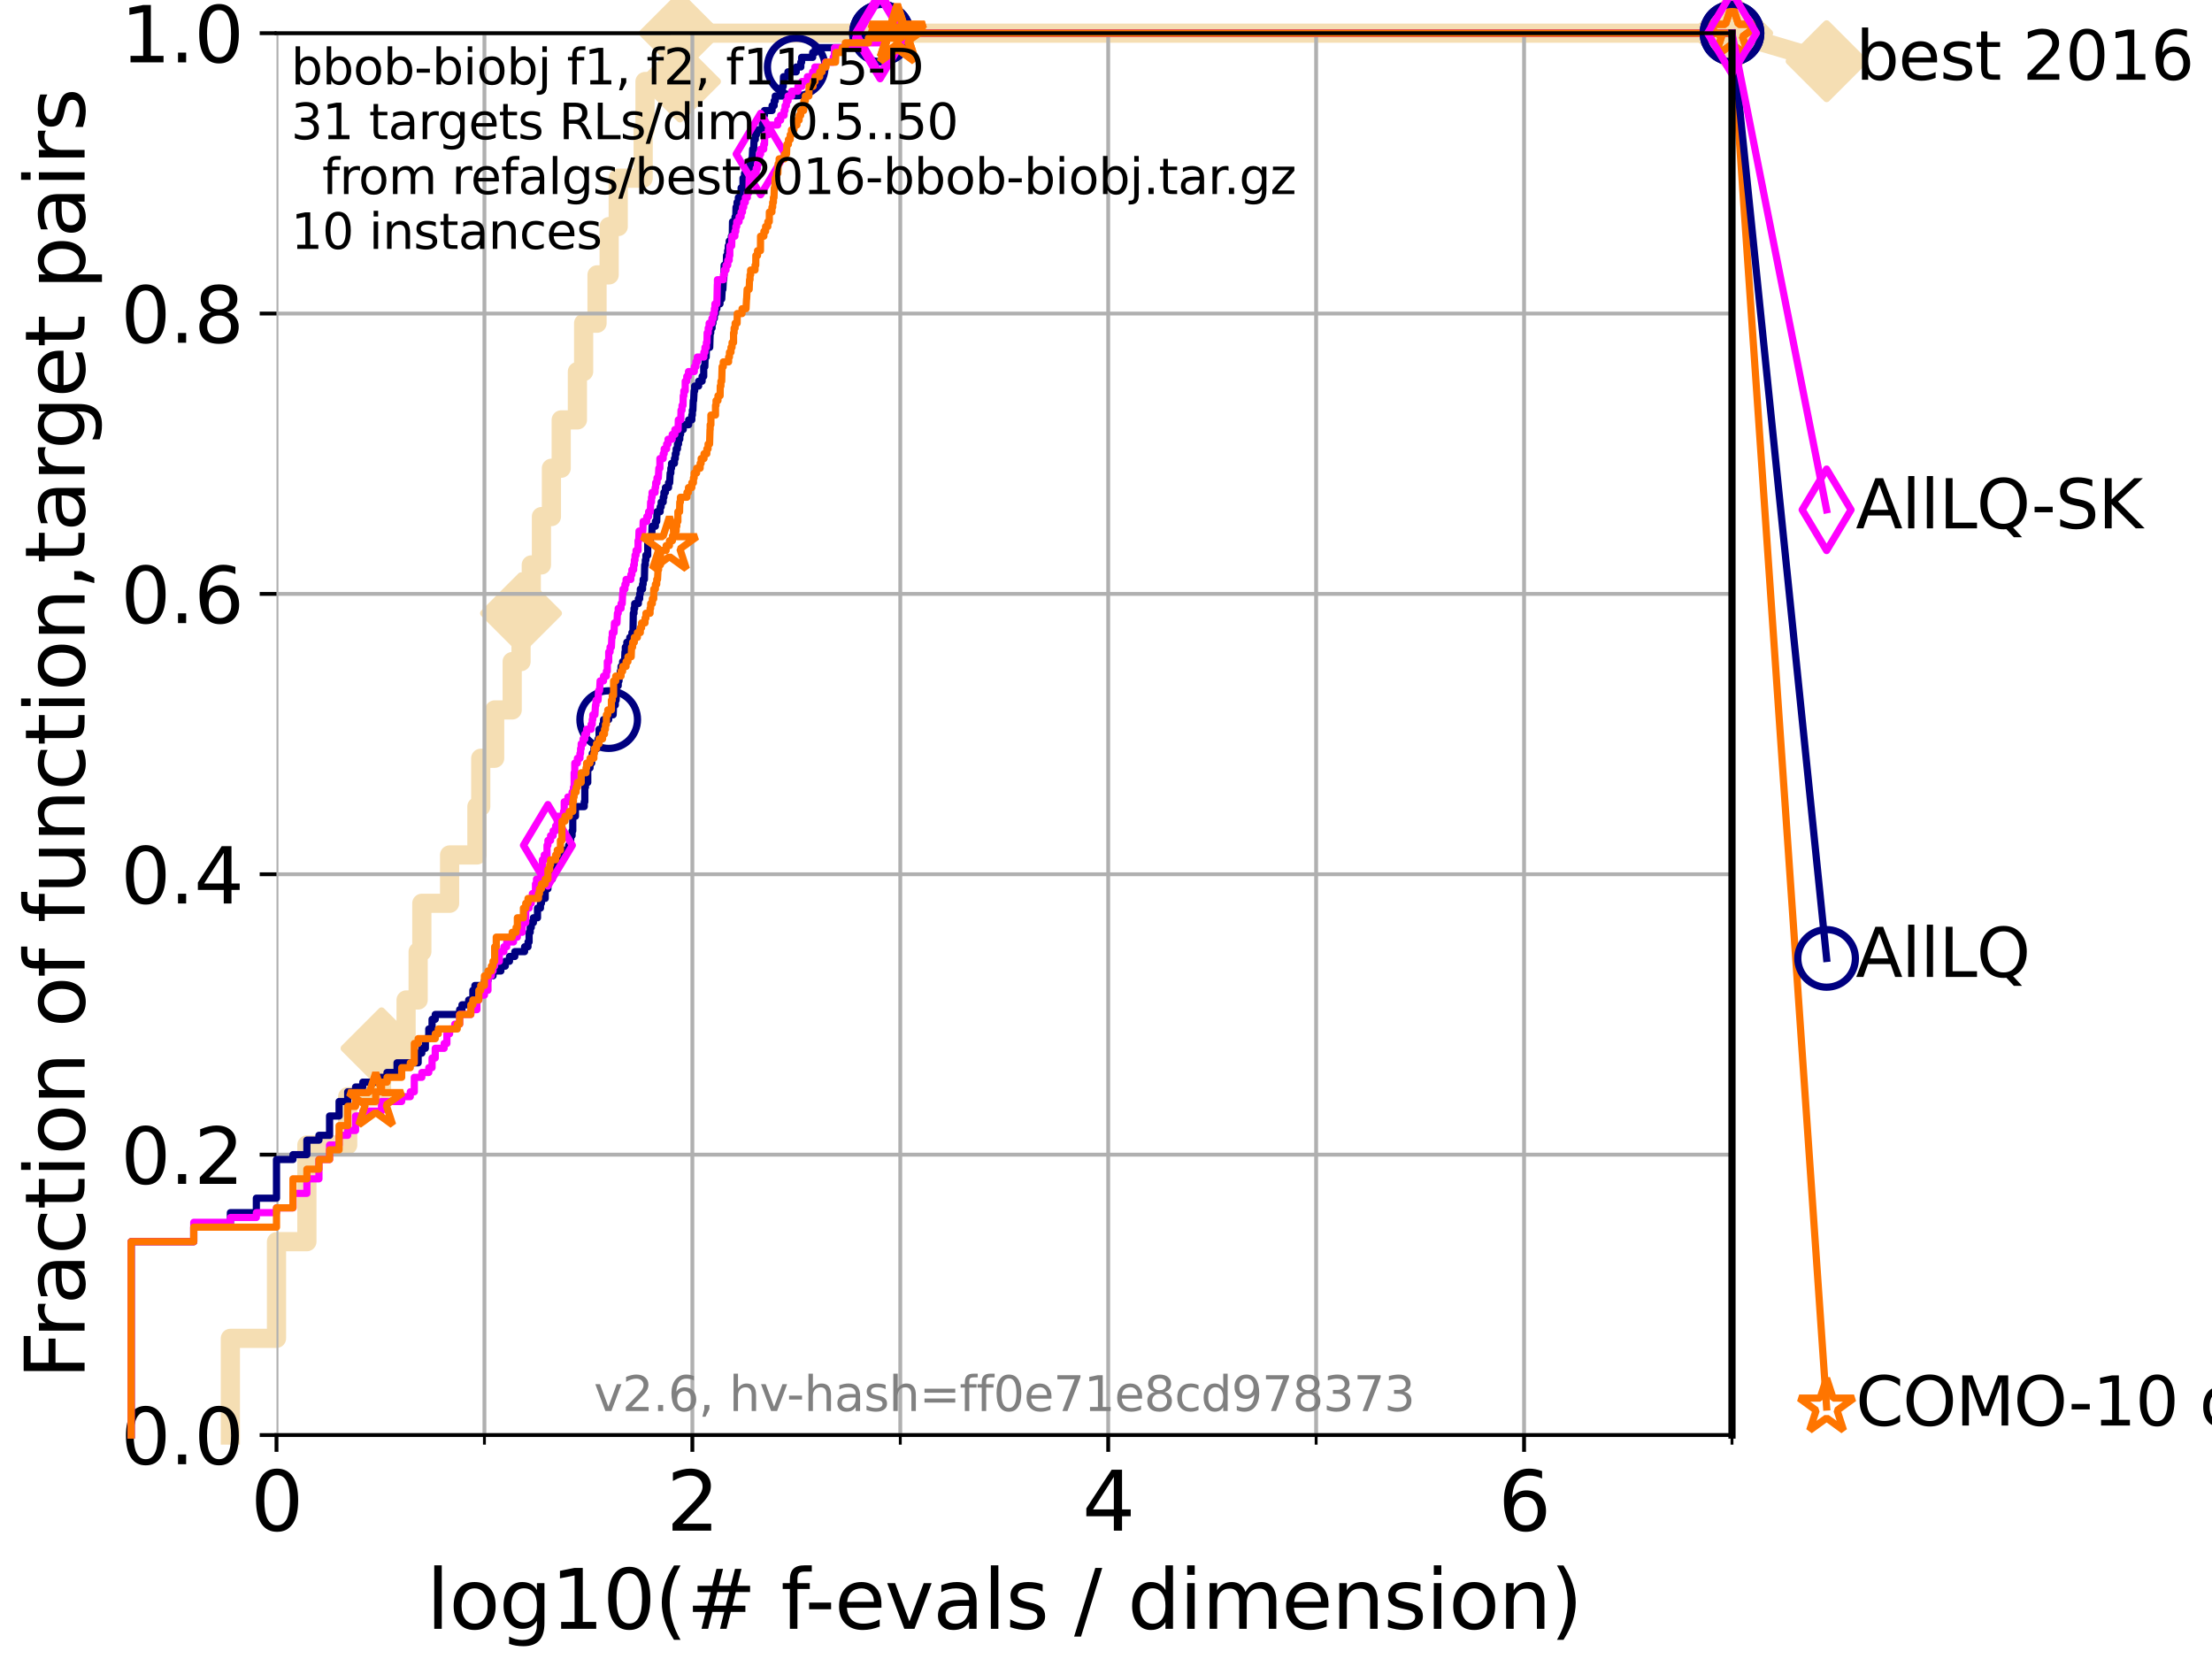 <?xml version="1.0" encoding="utf-8" standalone="no"?>
<!DOCTYPE svg PUBLIC "-//W3C//DTD SVG 1.1//EN"
  "http://www.w3.org/Graphics/SVG/1.1/DTD/svg11.dtd">
<svg xmlns:xlink="http://www.w3.org/1999/xlink" width="460.8pt" height="345.6pt" viewBox="0 0 460.8 345.6" xmlns="http://www.w3.org/2000/svg" version="1.1">
 <defs>
  <style type="text/css">*{stroke-linejoin: round; stroke-linecap: butt}</style>
 </defs>
 <g id="figure_1">
  <g id="patch_1">
   <path d="M 0 345.6 
L 460.8 345.6 
L 460.8 0 
L 0 0 
z
" style="fill: #ffffff"/>
  </g>
  <g id="axes_1">
   <g id="patch_2">
    <path d="M 57.6 298.944 
L 360.806 298.944 
L 360.806 6.912 
L 57.6 6.912 
z
" style="fill: #ffffff"/>
   </g>
   <g id="line2d_1">
    <path d="M 47.991 298.944 
L 47.991 278.804 
L 57.6 278.804 
L 57.6 258.664 
L 63.93 258.664 
L 63.93 238.524 
L 72.432 238.524 
L 72.432 228.454 
L 79.481 228.454 
L 79.481 218.383 
L 84.596 218.383 
L 84.596 208.313 
L 87.108 208.313 
L 87.108 198.243 
L 87.876 198.243 
L 87.876 188.173 
L 93.66 188.173 
L 93.66 178.103 
L 99.347 178.103 
L 99.347 168.033 
L 100.147 168.033 
L 100.147 157.963 
L 103.047 157.963 
L 103.047 147.893 
L 106.699 147.893 
L 106.699 137.823 
L 108.543 137.823 
L 108.543 127.753 
L 110.675 127.753 
L 110.675 117.683 
L 112.79 117.683 
L 112.79 107.613 
L 114.872 107.613 
L 114.872 97.543 
L 116.908 97.543 
L 116.908 87.473 
L 120.284 87.473 
L 120.284 77.402 
L 121.582 77.402 
L 121.582 67.332 
L 124.374 67.332 
L 124.374 57.262 
L 126.899 57.262 
L 126.899 47.192 
L 128.786 47.192 
L 128.786 37.122 
L 133.983 37.122 
L 133.983 27.052 
L 134.368 27.052 
L 134.368 16.982 
L 141.654 16.982 
L 141.654 6.912 
L 360.806 6.912 
" style="fill: none; stroke: #f5deb3; stroke-width: 4; stroke-linecap: square"/>
   </g>
   <g id="line2d_2">
    <defs>
     <path id="md078fdc2ee" d="M -0 7.778 
L 7.778 0 
L 0 -7.778 
L -7.778 -0 
z
" style="stroke: #f5deb3; stroke-width: 1.5; stroke-linejoin: miter"/>
    </defs>
    <g>
     <use xlink:href="#md078fdc2ee" x="79.481" y="218.383" style="fill: #f5deb3; stroke: #f5deb3; stroke-width: 1.5; stroke-linejoin: miter"/>
     <use xlink:href="#md078fdc2ee" x="108.543" y="127.753" style="fill: #f5deb3; stroke: #f5deb3; stroke-width: 1.5; stroke-linejoin: miter"/>
     <use xlink:href="#md078fdc2ee" x="141.654" y="16.982" style="fill: #f5deb3; stroke: #f5deb3; stroke-width: 1.5; stroke-linejoin: miter"/>
     <use xlink:href="#md078fdc2ee" x="141.654" y="6.912" style="fill: #f5deb3; stroke: #f5deb3; stroke-width: 1.5; stroke-linejoin: miter"/>
     <use xlink:href="#md078fdc2ee" x="141.654" y="6.912" style="fill: #f5deb3; stroke: #f5deb3; stroke-width: 1.5; stroke-linejoin: miter"/>
     <use xlink:href="#md078fdc2ee" x="360.806" y="6.912" style="fill: #f5deb3; stroke: #f5deb3; stroke-width: 1.5; stroke-linejoin: miter"/>
    </g>
   </g>
   <g id="line2d_3">
    <path style="fill: none; stroke: #f5deb3; stroke-width: 4; stroke-linecap: square"/>
    <g/>
   </g>
   <g id="line2d_4">
    <path d="M 360.806 6.912 
L 380.515 12.753 
" style="fill: none; stroke: #f5deb3; stroke-width: 4; stroke-linecap: square"/>
    <g>
     <use xlink:href="#md078fdc2ee" x="360.806" y="6.912" style="fill: #f5deb3; stroke: #f5deb3; stroke-width: 1.5; stroke-linejoin: miter"/>
     <use xlink:href="#md078fdc2ee" x="380.515" y="12.753" style="fill: #f5deb3; stroke: #f5deb3; stroke-width: 1.5; stroke-linejoin: miter"/>
    </g>
   </g>
   <g id="matplotlib.axis_1">
    <g id="xtick_1">
     <g id="line2d_5">
      <path d="M 57.6 298.944 
L 57.6 6.912 
" clip-path="url(#pecb80e5216)" style="fill: none; stroke: #b0b0b0; stroke-width: 0.8; stroke-linecap: square"/>
     </g>
     <g id="line2d_6">
      <defs>
       <path id="md9ad01acc9" d="M 0 0 
L 0 3.5 
" style="stroke: #000000; stroke-width: 0.8"/>
      </defs>
      <g>
       <use xlink:href="#md9ad01acc9" x="57.6" y="298.944" style="stroke: #000000; stroke-width: 0.8"/>
      </g>
     </g>
     <g id="text_1">
      <!-- 0 -->
      <g transform="translate(52.192 318.861) scale(0.17 -0.17)">
       <defs>
        <path id="DejaVuSans-30" d="M 2034 4250 
Q 1547 4250 1301 3770 
Q 1056 3291 1056 2328 
Q 1056 1369 1301 889 
Q 1547 409 2034 409 
Q 2525 409 2770 889 
Q 3016 1369 3016 2328 
Q 3016 3291 2770 3770 
Q 2525 4250 2034 4250 
z
M 2034 4750 
Q 2819 4750 3233 4129 
Q 3647 3509 3647 2328 
Q 3647 1150 3233 529 
Q 2819 -91 2034 -91 
Q 1250 -91 836 529 
Q 422 1150 422 2328 
Q 422 3509 836 4129 
Q 1250 4750 2034 4750 
z
" transform="scale(0.016)"/>
       </defs>
       <use xlink:href="#DejaVuSans-30"/>
      </g>
     </g>
    </g>
    <g id="xtick_2">
     <g id="line2d_7">
      <path d="M 144.23 298.944 
L 144.23 6.912 
" clip-path="url(#pecb80e5216)" style="fill: none; stroke: #b0b0b0; stroke-width: 0.8; stroke-linecap: square"/>
     </g>
     <g id="line2d_8">
      <g>
       <use xlink:href="#md9ad01acc9" x="144.23" y="298.944" style="stroke: #000000; stroke-width: 0.8"/>
      </g>
     </g>
     <g id="text_2">
      <!-- 2 -->
      <g transform="translate(138.822 318.861) scale(0.17 -0.17)">
       <defs>
        <path id="DejaVuSans-32" d="M 1228 531 
L 3431 531 
L 3431 0 
L 469 0 
L 469 531 
Q 828 903 1448 1529 
Q 2069 2156 2228 2338 
Q 2531 2678 2651 2914 
Q 2772 3150 2772 3378 
Q 2772 3750 2511 3984 
Q 2250 4219 1831 4219 
Q 1534 4219 1204 4116 
Q 875 4013 500 3803 
L 500 4441 
Q 881 4594 1212 4672 
Q 1544 4750 1819 4750 
Q 2544 4750 2975 4387 
Q 3406 4025 3406 3419 
Q 3406 3131 3298 2873 
Q 3191 2616 2906 2266 
Q 2828 2175 2409 1742 
Q 1991 1309 1228 531 
z
" transform="scale(0.016)"/>
       </defs>
       <use xlink:href="#DejaVuSans-32"/>
      </g>
     </g>
    </g>
    <g id="xtick_3">
     <g id="line2d_9">
      <path d="M 230.861 298.944 
L 230.861 6.912 
" clip-path="url(#pecb80e5216)" style="fill: none; stroke: #b0b0b0; stroke-width: 0.8; stroke-linecap: square"/>
     </g>
     <g id="line2d_10">
      <g>
       <use xlink:href="#md9ad01acc9" x="230.861" y="298.944" style="stroke: #000000; stroke-width: 0.8"/>
      </g>
     </g>
     <g id="text_3">
      <!-- 4 -->
      <g transform="translate(225.453 318.861) scale(0.17 -0.17)">
       <defs>
        <path id="DejaVuSans-34" d="M 2419 4116 
L 825 1625 
L 2419 1625 
L 2419 4116 
z
M 2253 4666 
L 3047 4666 
L 3047 1625 
L 3713 1625 
L 3713 1100 
L 3047 1100 
L 3047 0 
L 2419 0 
L 2419 1100 
L 313 1100 
L 313 1709 
L 2253 4666 
z
" transform="scale(0.016)"/>
       </defs>
       <use xlink:href="#DejaVuSans-34"/>
      </g>
     </g>
    </g>
    <g id="xtick_4">
     <g id="line2d_11">
      <path d="M 317.491 298.944 
L 317.491 6.912 
" clip-path="url(#pecb80e5216)" style="fill: none; stroke: #b0b0b0; stroke-width: 0.8; stroke-linecap: square"/>
     </g>
     <g id="line2d_12">
      <g>
       <use xlink:href="#md9ad01acc9" x="317.491" y="298.944" style="stroke: #000000; stroke-width: 0.8"/>
      </g>
     </g>
     <g id="text_4">
      <!-- 6 -->
      <g transform="translate(312.083 318.861) scale(0.17 -0.17)">
       <defs>
        <path id="DejaVuSans-36" d="M 2113 2584 
Q 1688 2584 1439 2293 
Q 1191 2003 1191 1497 
Q 1191 994 1439 701 
Q 1688 409 2113 409 
Q 2538 409 2786 701 
Q 3034 994 3034 1497 
Q 3034 2003 2786 2293 
Q 2538 2584 2113 2584 
z
M 3366 4563 
L 3366 3988 
Q 3128 4100 2886 4159 
Q 2644 4219 2406 4219 
Q 1781 4219 1451 3797 
Q 1122 3375 1075 2522 
Q 1259 2794 1537 2939 
Q 1816 3084 2150 3084 
Q 2853 3084 3261 2657 
Q 3669 2231 3669 1497 
Q 3669 778 3244 343 
Q 2819 -91 2113 -91 
Q 1303 -91 875 529 
Q 447 1150 447 2328 
Q 447 3434 972 4092 
Q 1497 4750 2381 4750 
Q 2619 4750 2861 4703 
Q 3103 4656 3366 4563 
z
" transform="scale(0.016)"/>
       </defs>
       <use xlink:href="#DejaVuSans-36"/>
      </g>
     </g>
    </g>
    <g id="xtick_5">
     <g id="line2d_13">
      <path d="M 100.915 298.944 
L 100.915 6.912 
" clip-path="url(#pecb80e5216)" style="fill: none; stroke: #b0b0b0; stroke-width: 0.8; stroke-linecap: square"/>
     </g>
     <g id="line2d_14">
      <defs>
       <path id="mc130c24032" d="M 0 0 
L 0 2 
" style="stroke: #000000; stroke-width: 0.6"/>
      </defs>
      <g>
       <use xlink:href="#mc130c24032" x="100.915" y="298.944" style="stroke: #000000; stroke-width: 0.6"/>
      </g>
     </g>
    </g>
    <g id="xtick_6">
     <g id="line2d_15">
      <path d="M 187.546 298.944 
L 187.546 6.912 
" clip-path="url(#pecb80e5216)" style="fill: none; stroke: #b0b0b0; stroke-width: 0.8; stroke-linecap: square"/>
     </g>
     <g id="line2d_16">
      <g>
       <use xlink:href="#mc130c24032" x="187.546" y="298.944" style="stroke: #000000; stroke-width: 0.6"/>
      </g>
     </g>
    </g>
    <g id="xtick_7">
     <g id="line2d_17">
      <path d="M 274.176 298.944 
L 274.176 6.912 
" clip-path="url(#pecb80e5216)" style="fill: none; stroke: #b0b0b0; stroke-width: 0.8; stroke-linecap: square"/>
     </g>
     <g id="line2d_18">
      <g>
       <use xlink:href="#mc130c24032" x="274.176" y="298.944" style="stroke: #000000; stroke-width: 0.6"/>
      </g>
     </g>
    </g>
    <g id="xtick_8">
     <g id="line2d_19">
      <path d="M 360.806 298.944 
L 360.806 6.912 
" clip-path="url(#pecb80e5216)" style="fill: none; stroke: #b0b0b0; stroke-width: 0.8; stroke-linecap: square"/>
     </g>
     <g id="line2d_20">
      <g>
       <use xlink:href="#mc130c24032" x="360.806" y="298.944" style="stroke: #000000; stroke-width: 0.6"/>
      </g>
     </g>
    </g>
    <g id="text_5">
     <!-- log10(# f-evals / dimension) -->
     <g transform="translate(88.823 339.314) scale(0.17 -0.17)">
      <defs>
       <path id="DejaVuSans-6c" d="M 603 4863 
L 1178 4863 
L 1178 0 
L 603 0 
L 603 4863 
z
" transform="scale(0.016)"/>
       <path id="DejaVuSans-6f" d="M 1959 3097 
Q 1497 3097 1228 2736 
Q 959 2375 959 1747 
Q 959 1119 1226 758 
Q 1494 397 1959 397 
Q 2419 397 2687 759 
Q 2956 1122 2956 1747 
Q 2956 2369 2687 2733 
Q 2419 3097 1959 3097 
z
M 1959 3584 
Q 2709 3584 3137 3096 
Q 3566 2609 3566 1747 
Q 3566 888 3137 398 
Q 2709 -91 1959 -91 
Q 1206 -91 779 398 
Q 353 888 353 1747 
Q 353 2609 779 3096 
Q 1206 3584 1959 3584 
z
" transform="scale(0.016)"/>
       <path id="DejaVuSans-67" d="M 2906 1791 
Q 2906 2416 2648 2759 
Q 2391 3103 1925 3103 
Q 1463 3103 1205 2759 
Q 947 2416 947 1791 
Q 947 1169 1205 825 
Q 1463 481 1925 481 
Q 2391 481 2648 825 
Q 2906 1169 2906 1791 
z
M 3481 434 
Q 3481 -459 3084 -895 
Q 2688 -1331 1869 -1331 
Q 1566 -1331 1297 -1286 
Q 1028 -1241 775 -1147 
L 775 -588 
Q 1028 -725 1275 -790 
Q 1522 -856 1778 -856 
Q 2344 -856 2625 -561 
Q 2906 -266 2906 331 
L 2906 616 
Q 2728 306 2450 153 
Q 2172 0 1784 0 
Q 1141 0 747 490 
Q 353 981 353 1791 
Q 353 2603 747 3093 
Q 1141 3584 1784 3584 
Q 2172 3584 2450 3431 
Q 2728 3278 2906 2969 
L 2906 3500 
L 3481 3500 
L 3481 434 
z
" transform="scale(0.016)"/>
       <path id="DejaVuSans-31" d="M 794 531 
L 1825 531 
L 1825 4091 
L 703 3866 
L 703 4441 
L 1819 4666 
L 2450 4666 
L 2450 531 
L 3481 531 
L 3481 0 
L 794 0 
L 794 531 
z
" transform="scale(0.016)"/>
       <path id="DejaVuSans-28" d="M 1984 4856 
Q 1566 4138 1362 3434 
Q 1159 2731 1159 2009 
Q 1159 1288 1364 580 
Q 1569 -128 1984 -844 
L 1484 -844 
Q 1016 -109 783 600 
Q 550 1309 550 2009 
Q 550 2706 781 3412 
Q 1013 4119 1484 4856 
L 1984 4856 
z
" transform="scale(0.016)"/>
       <path id="DejaVuSans-23" d="M 3272 2816 
L 2363 2816 
L 2100 1772 
L 3016 1772 
L 3272 2816 
z
M 2803 4594 
L 2478 3297 
L 3391 3297 
L 3719 4594 
L 4219 4594 
L 3897 3297 
L 4872 3297 
L 4872 2816 
L 3775 2816 
L 3519 1772 
L 4513 1772 
L 4513 1294 
L 3397 1294 
L 3072 0 
L 2572 0 
L 2894 1294 
L 1978 1294 
L 1656 0 
L 1153 0 
L 1478 1294 
L 494 1294 
L 494 1772 
L 1594 1772 
L 1856 2816 
L 850 2816 
L 850 3297 
L 1978 3297 
L 2297 4594 
L 2803 4594 
z
" transform="scale(0.016)"/>
       <path id="DejaVuSans-20" transform="scale(0.016)"/>
       <path id="DejaVuSans-66" d="M 2375 4863 
L 2375 4384 
L 1825 4384 
Q 1516 4384 1395 4259 
Q 1275 4134 1275 3809 
L 1275 3500 
L 2222 3500 
L 2222 3053 
L 1275 3053 
L 1275 0 
L 697 0 
L 697 3053 
L 147 3053 
L 147 3500 
L 697 3500 
L 697 3744 
Q 697 4328 969 4595 
Q 1241 4863 1831 4863 
L 2375 4863 
z
" transform="scale(0.016)"/>
       <path id="DejaVuSans-2d" d="M 313 2009 
L 1997 2009 
L 1997 1497 
L 313 1497 
L 313 2009 
z
" transform="scale(0.016)"/>
       <path id="DejaVuSans-65" d="M 3597 1894 
L 3597 1613 
L 953 1613 
Q 991 1019 1311 708 
Q 1631 397 2203 397 
Q 2534 397 2845 478 
Q 3156 559 3463 722 
L 3463 178 
Q 3153 47 2828 -22 
Q 2503 -91 2169 -91 
Q 1331 -91 842 396 
Q 353 884 353 1716 
Q 353 2575 817 3079 
Q 1281 3584 2069 3584 
Q 2775 3584 3186 3129 
Q 3597 2675 3597 1894 
z
M 3022 2063 
Q 3016 2534 2758 2815 
Q 2500 3097 2075 3097 
Q 1594 3097 1305 2825 
Q 1016 2553 972 2059 
L 3022 2063 
z
" transform="scale(0.016)"/>
       <path id="DejaVuSans-76" d="M 191 3500 
L 800 3500 
L 1894 563 
L 2988 3500 
L 3597 3500 
L 2284 0 
L 1503 0 
L 191 3500 
z
" transform="scale(0.016)"/>
       <path id="DejaVuSans-61" d="M 2194 1759 
Q 1497 1759 1228 1600 
Q 959 1441 959 1056 
Q 959 750 1161 570 
Q 1363 391 1709 391 
Q 2188 391 2477 730 
Q 2766 1069 2766 1631 
L 2766 1759 
L 2194 1759 
z
M 3341 1997 
L 3341 0 
L 2766 0 
L 2766 531 
Q 2569 213 2275 61 
Q 1981 -91 1556 -91 
Q 1019 -91 701 211 
Q 384 513 384 1019 
Q 384 1609 779 1909 
Q 1175 2209 1959 2209 
L 2766 2209 
L 2766 2266 
Q 2766 2663 2505 2880 
Q 2244 3097 1772 3097 
Q 1472 3097 1187 3025 
Q 903 2953 641 2809 
L 641 3341 
Q 956 3463 1253 3523 
Q 1550 3584 1831 3584 
Q 2591 3584 2966 3190 
Q 3341 2797 3341 1997 
z
" transform="scale(0.016)"/>
       <path id="DejaVuSans-73" d="M 2834 3397 
L 2834 2853 
Q 2591 2978 2328 3040 
Q 2066 3103 1784 3103 
Q 1356 3103 1142 2972 
Q 928 2841 928 2578 
Q 928 2378 1081 2264 
Q 1234 2150 1697 2047 
L 1894 2003 
Q 2506 1872 2764 1633 
Q 3022 1394 3022 966 
Q 3022 478 2636 193 
Q 2250 -91 1575 -91 
Q 1294 -91 989 -36 
Q 684 19 347 128 
L 347 722 
Q 666 556 975 473 
Q 1284 391 1588 391 
Q 1994 391 2212 530 
Q 2431 669 2431 922 
Q 2431 1156 2273 1281 
Q 2116 1406 1581 1522 
L 1381 1569 
Q 847 1681 609 1914 
Q 372 2147 372 2553 
Q 372 3047 722 3315 
Q 1072 3584 1716 3584 
Q 2034 3584 2315 3537 
Q 2597 3491 2834 3397 
z
" transform="scale(0.016)"/>
       <path id="DejaVuSans-2f" d="M 1625 4666 
L 2156 4666 
L 531 -594 
L 0 -594 
L 1625 4666 
z
" transform="scale(0.016)"/>
       <path id="DejaVuSans-64" d="M 2906 2969 
L 2906 4863 
L 3481 4863 
L 3481 0 
L 2906 0 
L 2906 525 
Q 2725 213 2448 61 
Q 2172 -91 1784 -91 
Q 1150 -91 751 415 
Q 353 922 353 1747 
Q 353 2572 751 3078 
Q 1150 3584 1784 3584 
Q 2172 3584 2448 3432 
Q 2725 3281 2906 2969 
z
M 947 1747 
Q 947 1113 1208 752 
Q 1469 391 1925 391 
Q 2381 391 2643 752 
Q 2906 1113 2906 1747 
Q 2906 2381 2643 2742 
Q 2381 3103 1925 3103 
Q 1469 3103 1208 2742 
Q 947 2381 947 1747 
z
" transform="scale(0.016)"/>
       <path id="DejaVuSans-69" d="M 603 3500 
L 1178 3500 
L 1178 0 
L 603 0 
L 603 3500 
z
M 603 4863 
L 1178 4863 
L 1178 4134 
L 603 4134 
L 603 4863 
z
" transform="scale(0.016)"/>
       <path id="DejaVuSans-6d" d="M 3328 2828 
Q 3544 3216 3844 3400 
Q 4144 3584 4550 3584 
Q 5097 3584 5394 3201 
Q 5691 2819 5691 2113 
L 5691 0 
L 5113 0 
L 5113 2094 
Q 5113 2597 4934 2840 
Q 4756 3084 4391 3084 
Q 3944 3084 3684 2787 
Q 3425 2491 3425 1978 
L 3425 0 
L 2847 0 
L 2847 2094 
Q 2847 2600 2669 2842 
Q 2491 3084 2119 3084 
Q 1678 3084 1418 2786 
Q 1159 2488 1159 1978 
L 1159 0 
L 581 0 
L 581 3500 
L 1159 3500 
L 1159 2956 
Q 1356 3278 1631 3431 
Q 1906 3584 2284 3584 
Q 2666 3584 2933 3390 
Q 3200 3197 3328 2828 
z
" transform="scale(0.016)"/>
       <path id="DejaVuSans-6e" d="M 3513 2113 
L 3513 0 
L 2938 0 
L 2938 2094 
Q 2938 2591 2744 2837 
Q 2550 3084 2163 3084 
Q 1697 3084 1428 2787 
Q 1159 2491 1159 1978 
L 1159 0 
L 581 0 
L 581 3500 
L 1159 3500 
L 1159 2956 
Q 1366 3272 1645 3428 
Q 1925 3584 2291 3584 
Q 2894 3584 3203 3211 
Q 3513 2838 3513 2113 
z
" transform="scale(0.016)"/>
       <path id="DejaVuSans-29" d="M 513 4856 
L 1013 4856 
Q 1481 4119 1714 3412 
Q 1947 2706 1947 2009 
Q 1947 1309 1714 600 
Q 1481 -109 1013 -844 
L 513 -844 
Q 928 -128 1133 580 
Q 1338 1288 1338 2009 
Q 1338 2731 1133 3434 
Q 928 4138 513 4856 
z
" transform="scale(0.016)"/>
      </defs>
      <use xlink:href="#DejaVuSans-6c"/>
      <use xlink:href="#DejaVuSans-6f" x="27.783"/>
      <use xlink:href="#DejaVuSans-67" x="88.965"/>
      <use xlink:href="#DejaVuSans-31" x="152.441"/>
      <use xlink:href="#DejaVuSans-30" x="216.064"/>
      <use xlink:href="#DejaVuSans-28" x="279.688"/>
      <use xlink:href="#DejaVuSans-23" x="318.701"/>
      <use xlink:href="#DejaVuSans-20" x="402.49"/>
      <use xlink:href="#DejaVuSans-66" x="434.277"/>
      <use xlink:href="#DejaVuSans-2d" x="463.982"/>
      <use xlink:href="#DejaVuSans-65" x="500.066"/>
      <use xlink:href="#DejaVuSans-76" x="561.59"/>
      <use xlink:href="#DejaVuSans-61" x="620.77"/>
      <use xlink:href="#DejaVuSans-6c" x="682.049"/>
      <use xlink:href="#DejaVuSans-73" x="709.832"/>
      <use xlink:href="#DejaVuSans-20" x="761.932"/>
      <use xlink:href="#DejaVuSans-2f" x="793.719"/>
      <use xlink:href="#DejaVuSans-20" x="827.41"/>
      <use xlink:href="#DejaVuSans-64" x="859.197"/>
      <use xlink:href="#DejaVuSans-69" x="922.674"/>
      <use xlink:href="#DejaVuSans-6d" x="950.457"/>
      <use xlink:href="#DejaVuSans-65" x="1047.869"/>
      <use xlink:href="#DejaVuSans-6e" x="1109.393"/>
      <use xlink:href="#DejaVuSans-73" x="1172.771"/>
      <use xlink:href="#DejaVuSans-69" x="1224.871"/>
      <use xlink:href="#DejaVuSans-6f" x="1252.654"/>
      <use xlink:href="#DejaVuSans-6e" x="1313.836"/>
      <use xlink:href="#DejaVuSans-29" x="1377.215"/>
     </g>
    </g>
   </g>
   <g id="matplotlib.axis_2">
    <g id="ytick_1">
     <g id="line2d_21">
      <path d="M 57.6 298.944 
L 360.806 298.944 
" clip-path="url(#pecb80e5216)" style="fill: none; stroke: #b0b0b0; stroke-width: 0.8; stroke-linecap: square"/>
     </g>
     <g id="line2d_22">
      <defs>
       <path id="m1213e49c88" d="M 0 0 
L -3.5 0 
" style="stroke: #000000; stroke-width: 0.8"/>
      </defs>
      <g>
       <use xlink:href="#m1213e49c88" x="57.6" y="298.944" style="stroke: #000000; stroke-width: 0.8"/>
      </g>
     </g>
     <g id="text_6">
      <!-- 0.0 -->
      <g transform="translate(25.155 305.023) scale(0.16 -0.16)">
       <defs>
        <path id="DejaVuSans-2e" d="M 684 794 
L 1344 794 
L 1344 0 
L 684 0 
L 684 794 
z
" transform="scale(0.016)"/>
       </defs>
       <use xlink:href="#DejaVuSans-30"/>
       <use xlink:href="#DejaVuSans-2e" x="63.623"/>
       <use xlink:href="#DejaVuSans-30" x="95.41"/>
      </g>
     </g>
    </g>
    <g id="ytick_2">
     <g id="line2d_23">
      <path d="M 57.6 240.538 
L 360.806 240.538 
" clip-path="url(#pecb80e5216)" style="fill: none; stroke: #b0b0b0; stroke-width: 0.8; stroke-linecap: square"/>
     </g>
     <g id="line2d_24">
      <g>
       <use xlink:href="#m1213e49c88" x="57.6" y="240.538" style="stroke: #000000; stroke-width: 0.8"/>
      </g>
     </g>
     <g id="text_7">
      <!-- 0.2 -->
      <g transform="translate(25.155 246.616) scale(0.16 -0.16)">
       <use xlink:href="#DejaVuSans-30"/>
       <use xlink:href="#DejaVuSans-2e" x="63.623"/>
       <use xlink:href="#DejaVuSans-32" x="95.41"/>
      </g>
     </g>
    </g>
    <g id="ytick_3">
     <g id="line2d_25">
      <path d="M 57.6 182.131 
L 360.806 182.131 
" clip-path="url(#pecb80e5216)" style="fill: none; stroke: #b0b0b0; stroke-width: 0.8; stroke-linecap: square"/>
     </g>
     <g id="line2d_26">
      <g>
       <use xlink:href="#m1213e49c88" x="57.6" y="182.131" style="stroke: #000000; stroke-width: 0.8"/>
      </g>
     </g>
     <g id="text_8">
      <!-- 0.4 -->
      <g transform="translate(25.155 188.21) scale(0.16 -0.16)">
       <use xlink:href="#DejaVuSans-30"/>
       <use xlink:href="#DejaVuSans-2e" x="63.623"/>
       <use xlink:href="#DejaVuSans-34" x="95.41"/>
      </g>
     </g>
    </g>
    <g id="ytick_4">
     <g id="line2d_27">
      <path d="M 57.6 123.725 
L 360.806 123.725 
" clip-path="url(#pecb80e5216)" style="fill: none; stroke: #b0b0b0; stroke-width: 0.8; stroke-linecap: square"/>
     </g>
     <g id="line2d_28">
      <g>
       <use xlink:href="#m1213e49c88" x="57.6" y="123.725" style="stroke: #000000; stroke-width: 0.8"/>
      </g>
     </g>
     <g id="text_9">
      <!-- 0.6 -->
      <g transform="translate(25.155 129.804) scale(0.16 -0.16)">
       <use xlink:href="#DejaVuSans-30"/>
       <use xlink:href="#DejaVuSans-2e" x="63.623"/>
       <use xlink:href="#DejaVuSans-36" x="95.41"/>
      </g>
     </g>
    </g>
    <g id="ytick_5">
     <g id="line2d_29">
      <path d="M 57.6 65.318 
L 360.806 65.318 
" clip-path="url(#pecb80e5216)" style="fill: none; stroke: #b0b0b0; stroke-width: 0.8; stroke-linecap: square"/>
     </g>
     <g id="line2d_30">
      <g>
       <use xlink:href="#m1213e49c88" x="57.6" y="65.318" style="stroke: #000000; stroke-width: 0.8"/>
      </g>
     </g>
     <g id="text_10">
      <!-- 0.8 -->
      <g transform="translate(25.155 71.397) scale(0.16 -0.16)">
       <defs>
        <path id="DejaVuSans-38" d="M 2034 2216 
Q 1584 2216 1326 1975 
Q 1069 1734 1069 1313 
Q 1069 891 1326 650 
Q 1584 409 2034 409 
Q 2484 409 2743 651 
Q 3003 894 3003 1313 
Q 3003 1734 2745 1975 
Q 2488 2216 2034 2216 
z
M 1403 2484 
Q 997 2584 770 2862 
Q 544 3141 544 3541 
Q 544 4100 942 4425 
Q 1341 4750 2034 4750 
Q 2731 4750 3128 4425 
Q 3525 4100 3525 3541 
Q 3525 3141 3298 2862 
Q 3072 2584 2669 2484 
Q 3125 2378 3379 2068 
Q 3634 1759 3634 1313 
Q 3634 634 3220 271 
Q 2806 -91 2034 -91 
Q 1263 -91 848 271 
Q 434 634 434 1313 
Q 434 1759 690 2068 
Q 947 2378 1403 2484 
z
M 1172 3481 
Q 1172 3119 1398 2916 
Q 1625 2713 2034 2713 
Q 2441 2713 2670 2916 
Q 2900 3119 2900 3481 
Q 2900 3844 2670 4047 
Q 2441 4250 2034 4250 
Q 1625 4250 1398 4047 
Q 1172 3844 1172 3481 
z
" transform="scale(0.016)"/>
       </defs>
       <use xlink:href="#DejaVuSans-30"/>
       <use xlink:href="#DejaVuSans-2e" x="63.623"/>
       <use xlink:href="#DejaVuSans-38" x="95.41"/>
      </g>
     </g>
    </g>
    <g id="ytick_6">
     <g id="line2d_31">
      <path d="M 57.6 6.912 
L 360.806 6.912 
" clip-path="url(#pecb80e5216)" style="fill: none; stroke: #b0b0b0; stroke-width: 0.8; stroke-linecap: square"/>
     </g>
     <g id="line2d_32">
      <g>
       <use xlink:href="#m1213e49c88" x="57.6" y="6.912" style="stroke: #000000; stroke-width: 0.8"/>
      </g>
     </g>
     <g id="text_11">
      <!-- 1.0 -->
      <g transform="translate(25.155 12.991) scale(0.16 -0.16)">
       <use xlink:href="#DejaVuSans-31"/>
       <use xlink:href="#DejaVuSans-2e" x="63.623"/>
       <use xlink:href="#DejaVuSans-30" x="95.41"/>
      </g>
     </g>
    </g>
    <g id="text_12">
     <!-- Fraction of function,target pairs -->
     <g transform="translate(17.62 287.313) rotate(-90) scale(0.17 -0.17)">
      <defs>
       <path id="DejaVuSans-46" d="M 628 4666 
L 3309 4666 
L 3309 4134 
L 1259 4134 
L 1259 2759 
L 3109 2759 
L 3109 2228 
L 1259 2228 
L 1259 0 
L 628 0 
L 628 4666 
z
" transform="scale(0.016)"/>
       <path id="DejaVuSans-72" d="M 2631 2963 
Q 2534 3019 2420 3045 
Q 2306 3072 2169 3072 
Q 1681 3072 1420 2755 
Q 1159 2438 1159 1844 
L 1159 0 
L 581 0 
L 581 3500 
L 1159 3500 
L 1159 2956 
Q 1341 3275 1631 3429 
Q 1922 3584 2338 3584 
Q 2397 3584 2469 3576 
Q 2541 3569 2628 3553 
L 2631 2963 
z
" transform="scale(0.016)"/>
       <path id="DejaVuSans-63" d="M 3122 3366 
L 3122 2828 
Q 2878 2963 2633 3030 
Q 2388 3097 2138 3097 
Q 1578 3097 1268 2742 
Q 959 2388 959 1747 
Q 959 1106 1268 751 
Q 1578 397 2138 397 
Q 2388 397 2633 464 
Q 2878 531 3122 666 
L 3122 134 
Q 2881 22 2623 -34 
Q 2366 -91 2075 -91 
Q 1284 -91 818 406 
Q 353 903 353 1747 
Q 353 2603 823 3093 
Q 1294 3584 2113 3584 
Q 2378 3584 2631 3529 
Q 2884 3475 3122 3366 
z
" transform="scale(0.016)"/>
       <path id="DejaVuSans-74" d="M 1172 4494 
L 1172 3500 
L 2356 3500 
L 2356 3053 
L 1172 3053 
L 1172 1153 
Q 1172 725 1289 603 
Q 1406 481 1766 481 
L 2356 481 
L 2356 0 
L 1766 0 
Q 1100 0 847 248 
Q 594 497 594 1153 
L 594 3053 
L 172 3053 
L 172 3500 
L 594 3500 
L 594 4494 
L 1172 4494 
z
" transform="scale(0.016)"/>
       <path id="DejaVuSans-75" d="M 544 1381 
L 544 3500 
L 1119 3500 
L 1119 1403 
Q 1119 906 1312 657 
Q 1506 409 1894 409 
Q 2359 409 2629 706 
Q 2900 1003 2900 1516 
L 2900 3500 
L 3475 3500 
L 3475 0 
L 2900 0 
L 2900 538 
Q 2691 219 2414 64 
Q 2138 -91 1772 -91 
Q 1169 -91 856 284 
Q 544 659 544 1381 
z
M 1991 3584 
L 1991 3584 
z
" transform="scale(0.016)"/>
       <path id="DejaVuSans-2c" d="M 750 794 
L 1409 794 
L 1409 256 
L 897 -744 
L 494 -744 
L 750 256 
L 750 794 
z
" transform="scale(0.016)"/>
       <path id="DejaVuSans-70" d="M 1159 525 
L 1159 -1331 
L 581 -1331 
L 581 3500 
L 1159 3500 
L 1159 2969 
Q 1341 3281 1617 3432 
Q 1894 3584 2278 3584 
Q 2916 3584 3314 3078 
Q 3713 2572 3713 1747 
Q 3713 922 3314 415 
Q 2916 -91 2278 -91 
Q 1894 -91 1617 61 
Q 1341 213 1159 525 
z
M 3116 1747 
Q 3116 2381 2855 2742 
Q 2594 3103 2138 3103 
Q 1681 3103 1420 2742 
Q 1159 2381 1159 1747 
Q 1159 1113 1420 752 
Q 1681 391 2138 391 
Q 2594 391 2855 752 
Q 3116 1113 3116 1747 
z
" transform="scale(0.016)"/>
      </defs>
      <use xlink:href="#DejaVuSans-46"/>
      <use xlink:href="#DejaVuSans-72" x="50.27"/>
      <use xlink:href="#DejaVuSans-61" x="91.383"/>
      <use xlink:href="#DejaVuSans-63" x="152.662"/>
      <use xlink:href="#DejaVuSans-74" x="207.643"/>
      <use xlink:href="#DejaVuSans-69" x="246.852"/>
      <use xlink:href="#DejaVuSans-6f" x="274.635"/>
      <use xlink:href="#DejaVuSans-6e" x="335.816"/>
      <use xlink:href="#DejaVuSans-20" x="399.195"/>
      <use xlink:href="#DejaVuSans-6f" x="430.982"/>
      <use xlink:href="#DejaVuSans-66" x="492.164"/>
      <use xlink:href="#DejaVuSans-20" x="527.369"/>
      <use xlink:href="#DejaVuSans-66" x="559.156"/>
      <use xlink:href="#DejaVuSans-75" x="594.361"/>
      <use xlink:href="#DejaVuSans-6e" x="657.74"/>
      <use xlink:href="#DejaVuSans-63" x="721.119"/>
      <use xlink:href="#DejaVuSans-74" x="776.1"/>
      <use xlink:href="#DejaVuSans-69" x="815.309"/>
      <use xlink:href="#DejaVuSans-6f" x="843.092"/>
      <use xlink:href="#DejaVuSans-6e" x="904.273"/>
      <use xlink:href="#DejaVuSans-2c" x="967.652"/>
      <use xlink:href="#DejaVuSans-74" x="999.439"/>
      <use xlink:href="#DejaVuSans-61" x="1038.648"/>
      <use xlink:href="#DejaVuSans-72" x="1099.928"/>
      <use xlink:href="#DejaVuSans-67" x="1139.291"/>
      <use xlink:href="#DejaVuSans-65" x="1202.768"/>
      <use xlink:href="#DejaVuSans-74" x="1264.291"/>
      <use xlink:href="#DejaVuSans-20" x="1303.5"/>
      <use xlink:href="#DejaVuSans-70" x="1335.287"/>
      <use xlink:href="#DejaVuSans-61" x="1398.764"/>
      <use xlink:href="#DejaVuSans-69" x="1460.043"/>
      <use xlink:href="#DejaVuSans-72" x="1487.826"/>
      <use xlink:href="#DejaVuSans-73" x="1528.939"/>
     </g>
    </g>
   </g>
   <g id="line2d_33">
    <defs>
     <path id="m016f821df6" d="M 0 1.5 
C 0.398 1.5 0.779 1.342 1.061 1.061 
C 1.342 0.779 1.5 0.398 1.5 0 
C 1.5 -0.398 1.342 -0.779 1.061 -1.061 
C 0.779 -1.342 0.398 -1.5 0 -1.5 
C -0.398 -1.5 -0.779 -1.342 -1.061 -1.061 
C -1.342 -0.779 -1.5 -0.398 -1.5 0 
C -1.5 0.398 -1.342 0.779 -1.061 1.061 
C -0.779 1.342 -0.398 1.5 0 1.5 
z
" style="stroke: #f5deb3"/>
    </defs>
    <g>
     <use xlink:href="#m016f821df6" x="141.654" y="6.912" style="fill: #f5deb3; stroke: #f5deb3"/>
     <use xlink:href="#m016f821df6" x="141.654" y="6.912" style="fill: #f5deb3; stroke: #f5deb3"/>
    </g>
   </g>
   <g id="line2d_34">
    <defs>
     <path id="md1e0a646d3" d="M 0 1.5 
C 0.398 1.5 0.779 1.342 1.061 1.061 
C 1.342 0.779 1.5 0.398 1.5 0 
C 1.5 -0.398 1.342 -0.779 1.061 -1.061 
C 0.779 -1.342 0.398 -1.5 0 -1.5 
C -0.398 -1.5 -0.779 -1.342 -1.061 -1.061 
C -1.342 -0.779 -1.5 -0.398 -1.5 0 
C -1.5 0.398 -1.342 0.779 -1.061 1.061 
C -0.779 1.342 -0.398 1.5 0 1.5 
z
" style="stroke: #000080"/>
    </defs>
    <g>
     <use xlink:href="#md1e0a646d3" x="183.633" y="6.912" style="fill: #000080; stroke: #000080"/>
     <use xlink:href="#md1e0a646d3" x="183.633" y="6.912" style="fill: #000080; stroke: #000080"/>
    </g>
   </g>
   <g id="line2d_35">
    <path d="M 27.324 298.944 
L 27.324 258.664 
L 40.363 258.664 
L 40.363 255.643 
L 47.991 255.643 
L 47.991 252.622 
L 53.402 252.622 
L 53.402 249.601 
L 57.6 249.601 
L 57.6 241.545 
L 61.03 241.545 
L 61.03 240.538 
L 63.93 240.538 
L 63.93 237.517 
L 66.441 237.517 
L 66.441 236.51 
L 68.657 236.51 
L 68.657 232.482 
L 70.639 232.482 
L 70.639 229.461 
L 72.432 229.461 
L 72.432 227.447 
L 74.069 227.447 
L 74.069 226.44 
L 75.575 226.44 
L 75.575 225.432 
L 78.267 225.432 
L 78.267 224.425 
L 80.621 224.425 
L 80.621 223.418 
L 82.713 223.418 
L 82.713 221.404 
L 87.108 221.404 
L 87.108 219.39 
L 87.876 219.39 
L 87.876 218.383 
L 88.614 218.383 
L 88.614 216.369 
L 89.324 216.369 
L 89.324 214.355 
L 90.008 214.355 
L 90.008 212.341 
L 90.668 212.341 
L 90.668 211.334 
L 95.753 211.334 
L 95.753 210.327 
L 96.241 210.327 
L 96.241 209.32 
L 97.635 209.32 
L 97.635 208.313 
L 98.51 208.313 
L 98.51 206.299 
L 98.933 206.299 
L 98.933 205.292 
L 100.915 205.292 
L 100.915 204.285 
L 101.653 204.285 
L 101.653 203.278 
L 102.708 203.278 
L 102.708 202.271 
L 104.345 202.271 
L 104.345 201.264 
L 105.263 201.264 
L 105.263 200.257 
L 106.138 200.257 
L 106.138 199.25 
L 107.245 199.25 
L 107.245 198.243 
L 109.28 198.243 
L 109.28 197.236 
L 109.99 197.236 
L 109.99 196.229 
L 110.221 196.229 
L 110.221 194.215 
L 110.449 194.215 
L 110.449 193.208 
L 110.675 193.208 
L 110.675 192.201 
L 111.117 192.201 
L 111.117 191.194 
L 111.972 191.194 
L 111.972 189.18 
L 112.589 189.18 
L 112.589 188.173 
L 112.79 188.173 
L 112.79 187.166 
L 113.574 187.166 
L 113.574 185.152 
L 114.142 185.152 
L 114.142 184.145 
L 114.327 184.145 
L 114.327 183.138 
L 115.051 183.138 
L 115.051 181.124 
L 115.402 181.124 
L 115.402 180.117 
L 115.576 180.117 
L 115.576 179.11 
L 117.227 179.11 
L 117.227 178.103 
L 117.54 178.103 
L 117.54 177.096 
L 118.451 177.096 
L 118.451 176.089 
L 118.745 176.089 
L 118.745 175.082 
L 118.89 175.082 
L 118.89 174.075 
L 119.177 174.075 
L 119.177 173.068 
L 119.319 173.068 
L 119.319 170.047 
L 119.876 170.047 
L 119.876 168.033 
L 121.707 168.033 
L 121.707 167.026 
L 121.831 167.026 
L 121.831 164.005 
L 121.954 164.005 
L 121.954 162.998 
L 122.44 162.998 
L 122.44 159.977 
L 122.913 159.977 
L 122.913 158.97 
L 123.26 158.97 
L 123.26 157.963 
L 123.375 157.963 
L 123.375 156.956 
L 123.714 156.956 
L 123.714 155.949 
L 124.374 155.949 
L 124.374 154.942 
L 124.589 154.942 
L 124.589 153.935 
L 124.801 153.935 
L 124.801 151.921 
L 125.527 151.921 
L 125.527 150.914 
L 125.729 150.914 
L 125.729 149.907 
L 126.804 149.907 
L 126.804 148.9 
L 127.731 148.9 
L 127.822 146.886 
L 128.178 146.886 
L 128.178 145.879 
L 128.354 145.879 
L 128.441 142.858 
L 128.786 142.858 
L 128.786 141.851 
L 128.957 141.851 
L 128.957 140.844 
L 129.209 140.844 
L 129.209 139.837 
L 129.376 139.837 
L 129.376 138.83 
L 129.704 138.83 
L 129.704 137.823 
L 130.107 137.823 
L 130.187 135.809 
L 130.266 135.809 
L 130.266 134.802 
L 130.579 134.802 
L 130.579 133.795 
L 131.191 133.795 
L 131.191 132.788 
L 131.637 132.788 
L 131.637 131.781 
L 131.857 131.781 
L 131.929 127.753 
L 132.073 127.753 
L 132.073 126.746 
L 132.216 126.746 
L 132.216 125.739 
L 132.984 125.739 
L 132.984 124.732 
L 133.256 124.732 
L 133.256 123.725 
L 133.39 123.725 
L 133.39 122.718 
L 133.853 122.718 
L 133.853 121.711 
L 133.983 121.711 
L 133.983 120.704 
L 134.241 120.704 
L 134.305 117.683 
L 134.432 117.683 
L 134.432 116.676 
L 134.558 116.676 
L 134.558 115.669 
L 134.932 115.669 
L 134.932 112.648 
L 135.479 112.648 
L 135.479 111.641 
L 135.776 111.641 
L 135.835 109.627 
L 136.528 109.627 
L 136.528 108.62 
L 136.809 108.62 
L 136.865 106.606 
L 137.521 106.606 
L 137.521 105.599 
L 137.735 105.599 
L 137.735 104.592 
L 138.155 104.592 
L 138.155 103.585 
L 138.31 103.585 
L 138.31 102.578 
L 138.617 102.578 
L 138.617 101.571 
L 139.265 101.571 
L 139.265 100.564 
L 139.508 100.564 
L 139.605 98.55 
L 139.748 98.55 
L 139.748 97.543 
L 139.891 97.543 
L 139.891 96.536 
L 140.497 96.536 
L 140.497 95.529 
L 140.68 95.529 
L 140.68 94.522 
L 140.861 94.522 
L 140.861 93.515 
L 141.129 93.515 
L 141.129 92.508 
L 141.349 92.508 
L 141.349 91.501 
L 141.611 91.501 
L 141.611 90.494 
L 141.783 90.494 
L 141.783 89.487 
L 142.332 89.487 
L 142.332 88.48 
L 143.462 88.48 
L 143.462 87.473 
L 144.117 87.473 
L 144.117 86.466 
L 144.23 86.466 
L 144.23 85.459 
L 144.343 85.459 
L 144.418 83.445 
L 144.492 83.445 
L 144.603 81.431 
L 144.713 81.431 
L 144.713 80.424 
L 145.538 80.424 
L 145.538 79.416 
L 146.261 79.416 
L 146.261 78.409 
L 146.596 78.409 
L 146.596 76.395 
L 146.827 76.395 
L 146.892 74.381 
L 147.119 74.381 
L 147.152 72.367 
L 147.847 72.367 
L 147.94 69.346 
L 148.063 69.346 
L 148.063 68.339 
L 148.338 68.339 
L 148.338 67.332 
L 148.518 67.332 
L 148.518 66.325 
L 148.815 66.325 
L 148.815 65.318 
L 149.05 65.318 
L 149.05 64.311 
L 149.339 64.311 
L 149.339 63.304 
L 149.987 63.304 
L 149.987 62.297 
L 150.344 62.297 
L 150.452 60.283 
L 150.587 60.283 
L 150.694 58.269 
L 150.774 58.269 
L 150.853 55.248 
L 151.298 55.248 
L 151.349 53.234 
L 151.58 53.234 
L 151.58 52.227 
L 151.707 52.227 
L 151.707 51.22 
L 151.908 51.22 
L 151.908 50.213 
L 152.353 50.213 
L 152.353 49.206 
L 152.547 49.206 
L 152.596 46.185 
L 153.119 46.185 
L 153.119 45.178 
L 153.282 45.178 
L 153.329 43.164 
L 153.536 43.164 
L 153.536 42.157 
L 153.81 42.157 
L 153.81 41.15 
L 154.234 41.15 
L 154.234 40.143 
L 154.389 40.143 
L 154.389 39.136 
L 154.779 39.136 
L 154.779 37.122 
L 155.099 37.122 
L 155.099 36.115 
L 155.578 36.115 
L 155.578 35.108 
L 156.185 35.108 
L 156.185 34.101 
L 156.56 34.101 
L 156.56 33.094 
L 156.697 33.094 
L 156.793 31.08 
L 157.004 31.08 
L 157.081 29.066 
L 157.345 29.066 
L 157.345 28.059 
L 157.587 28.059 
L 157.587 27.052 
L 158.804 27.052 
L 158.822 25.038 
L 159.097 25.038 
L 159.097 24.031 
L 159.25 24.031 
L 159.25 23.024 
L 160.84 23.024 
L 160.84 22.017 
L 161.271 22.017 
L 161.271 21.01 
L 161.497 21.01 
L 161.497 20.003 
L 162.971 20.003 
L 162.985 17.989 
L 163.164 17.989 
L 163.219 15.975 
L 164.142 15.975 
L 164.142 14.968 
L 165.874 14.968 
L 165.874 13.961 
L 166.826 13.961 
L 166.826 12.954 
L 166.995 12.954 
L 166.995 11.947 
L 169.294 11.947 
L 169.294 10.94 
L 169.861 10.94 
L 169.861 9.933 
L 177.181 9.933 
L 177.181 8.926 
L 178.632 8.926 
L 178.632 7.919 
L 183.633 7.919 
L 183.633 6.912 
L 360.806 6.912 
L 360.806 6.912 
" style="fill: none; stroke: #000080; stroke-width: 1.5; stroke-linecap: square"/>
   </g>
   <g id="line2d_36">
    <defs>
     <path id="m6c4afadef7" d="M 0 6 
C 1.591 6 3.117 5.368 4.243 4.243 
C 5.368 3.117 6 1.591 6 0 
C 6 -1.591 5.368 -3.117 4.243 -4.243 
C 3.117 -5.368 1.591 -6 0 -6 
C -1.591 -6 -3.117 -5.368 -4.243 -4.243 
C -5.368 -3.117 -6 -1.591 -6 0 
C -6 1.591 -5.368 3.117 -4.243 4.243 
C -3.117 5.368 -1.591 6 0 6 
z
" style="stroke: #000080; stroke-width: 1.5"/>
    </defs>
    <g>
     <use xlink:href="#m6c4afadef7" x="126.804" y="149.907" style="fill-opacity: 0; stroke: #000080; stroke-width: 1.5"/>
     <use xlink:href="#m6c4afadef7" x="165.874" y="13.961" style="fill-opacity: 0; stroke: #000080; stroke-width: 1.5"/>
     <use xlink:href="#m6c4afadef7" x="183.633" y="6.912" style="fill-opacity: 0; stroke: #000080; stroke-width: 1.5"/>
     <use xlink:href="#m6c4afadef7" x="183.633" y="6.912" style="fill-opacity: 0; stroke: #000080; stroke-width: 1.5"/>
     <use xlink:href="#m6c4afadef7" x="360.806" y="6.912" style="fill-opacity: 0; stroke: #000080; stroke-width: 1.5"/>
    </g>
   </g>
   <g id="line2d_37">
    <path style="fill: none; stroke: #000080; stroke-width: 1.5; stroke-linecap: square"/>
    <g/>
   </g>
   <g id="line2d_38">
    <defs>
     <path id="m9a4f3807b0" d="M 0 1.5 
C 0.398 1.5 0.779 1.342 1.061 1.061 
C 1.342 0.779 1.5 0.398 1.5 0 
C 1.5 -0.398 1.342 -0.779 1.061 -1.061 
C 0.779 -1.342 0.398 -1.5 0 -1.5 
C -0.398 -1.5 -0.779 -1.342 -1.061 -1.061 
C -1.342 -0.779 -1.5 -0.398 -1.5 0 
C -1.5 0.398 -1.342 0.779 -1.061 1.061 
C -0.779 1.342 -0.398 1.5 0 1.5 
z
" style="stroke: #ff00ff"/>
    </defs>
    <g>
     <use xlink:href="#m9a4f3807b0" x="183.339" y="6.912" style="fill: #ff00ff; stroke: #ff00ff"/>
     <use xlink:href="#m9a4f3807b0" x="183.339" y="6.912" style="fill: #ff00ff; stroke: #ff00ff"/>
    </g>
   </g>
   <g id="line2d_39">
    <path d="M 27.324 298.944 
L 27.324 258.664 
L 40.363 258.664 
L 40.363 254.636 
L 47.991 254.636 
L 47.991 253.629 
L 53.402 253.629 
L 53.402 252.622 
L 57.6 252.622 
L 57.6 251.615 
L 61.03 251.615 
L 61.03 248.594 
L 63.93 248.594 
L 63.93 245.573 
L 66.441 245.573 
L 66.441 241.545 
L 68.657 241.545 
L 68.657 238.524 
L 70.639 238.524 
L 70.639 236.51 
L 72.432 236.51 
L 72.432 235.503 
L 74.069 235.503 
L 74.069 232.482 
L 75.575 232.482 
L 75.575 231.475 
L 79.481 231.475 
L 79.481 229.461 
L 83.678 229.461 
L 83.678 228.454 
L 85.471 228.454 
L 85.471 227.447 
L 86.307 227.447 
L 86.307 224.425 
L 87.876 224.425 
L 87.876 223.418 
L 89.324 223.418 
L 89.324 222.411 
L 90.008 222.411 
L 90.008 220.397 
L 90.668 220.397 
L 90.668 218.383 
L 92.52 218.383 
L 92.52 217.376 
L 93.099 217.376 
L 93.099 215.362 
L 93.66 215.362 
L 93.66 214.355 
L 94.736 214.355 
L 94.736 213.348 
L 95.753 213.348 
L 95.753 211.334 
L 98.078 211.334 
L 98.078 210.327 
L 99.347 210.327 
L 99.347 208.313 
L 99.751 208.313 
L 99.751 207.306 
L 100.915 207.306 
L 100.915 206.299 
L 101.653 206.299 
L 101.653 203.278 
L 102.363 203.278 
L 102.363 202.271 
L 102.708 202.271 
L 102.708 201.264 
L 103.047 201.264 
L 103.047 200.257 
L 104.029 200.257 
L 104.029 198.243 
L 104.962 198.243 
L 104.962 197.236 
L 105.559 197.236 
L 105.559 196.229 
L 106.974 196.229 
L 106.974 195.222 
L 107.775 195.222 
L 107.775 194.215 
L 108.792 194.215 
L 108.792 192.201 
L 109.52 192.201 
L 109.52 189.18 
L 110.221 189.18 
L 110.221 188.173 
L 110.675 188.173 
L 110.675 187.166 
L 110.897 187.166 
L 110.897 186.159 
L 111.55 186.159 
L 111.55 184.145 
L 111.762 184.145 
L 111.762 183.138 
L 112.79 183.138 
L 112.79 181.124 
L 112.989 181.124 
L 112.989 179.11 
L 113.381 179.11 
L 113.381 178.103 
L 113.954 178.103 
L 113.954 176.089 
L 114.142 176.089 
L 114.142 175.082 
L 114.692 175.082 
L 114.692 174.075 
L 115.227 174.075 
L 115.227 173.068 
L 115.747 173.068 
L 115.747 172.061 
L 116.086 172.061 
L 116.086 171.054 
L 116.253 171.054 
L 116.253 170.047 
L 117.384 170.047 
L 117.384 169.04 
L 117.54 169.04 
L 117.54 167.026 
L 118.302 167.026 
L 118.302 166.019 
L 119.177 166.019 
L 119.177 165.012 
L 119.46 165.012 
L 119.46 164.005 
L 119.6 164.005 
L 119.6 160.984 
L 119.739 160.984 
L 119.739 158.97 
L 120.284 158.97 
L 120.284 157.963 
L 120.814 157.963 
L 120.814 156.956 
L 120.944 156.956 
L 120.944 155.949 
L 121.073 155.949 
L 121.073 154.942 
L 121.456 154.942 
L 121.456 153.935 
L 121.831 153.935 
L 121.831 152.928 
L 122.199 152.928 
L 122.199 151.921 
L 123.145 151.921 
L 123.145 150.914 
L 123.375 150.914 
L 123.375 149.907 
L 123.488 149.907 
L 123.488 148.9 
L 123.936 148.9 
L 124.047 146.886 
L 124.156 146.886 
L 124.156 145.879 
L 124.589 145.879 
L 124.695 143.865 
L 124.907 143.865 
L 125.012 141.851 
L 125.729 141.851 
L 125.729 140.844 
L 126.323 140.844 
L 126.323 139.837 
L 126.517 139.837 
L 126.517 137.823 
L 126.804 137.823 
L 126.804 135.809 
L 127.087 135.809 
L 127.087 134.802 
L 127.366 134.802 
L 127.458 132.788 
L 127.55 132.788 
L 127.55 131.781 
L 127.911 131.781 
L 128.001 129.767 
L 128.528 129.767 
L 128.615 127.753 
L 128.786 127.753 
L 128.786 126.746 
L 129.376 126.746 
L 129.376 125.739 
L 129.623 125.739 
L 129.704 123.725 
L 129.786 123.725 
L 129.786 122.718 
L 130.187 122.718 
L 130.187 121.711 
L 130.423 121.711 
L 130.423 120.704 
L 131.416 120.704 
L 131.416 119.697 
L 131.637 119.697 
L 131.637 118.69 
L 132.001 118.69 
L 132.001 117.683 
L 132.145 117.683 
L 132.145 116.676 
L 132.287 116.676 
L 132.287 115.669 
L 132.499 115.669 
L 132.499 114.662 
L 132.916 114.662 
L 132.916 112.648 
L 133.052 112.648 
L 133.12 110.634 
L 133.918 110.634 
L 133.983 108.62 
L 134.746 108.62 
L 134.746 107.613 
L 135.116 107.613 
L 135.116 106.606 
L 135.479 106.606 
L 135.539 104.592 
L 135.717 104.592 
L 135.717 103.585 
L 135.835 103.585 
L 135.835 102.578 
L 136.471 102.578 
L 136.471 101.571 
L 136.584 101.571 
L 136.584 100.564 
L 136.865 100.564 
L 136.865 99.557 
L 137.141 99.557 
L 137.25 97.543 
L 137.467 97.543 
L 137.467 95.529 
L 138.155 95.529 
L 138.155 94.522 
L 138.362 94.522 
L 138.362 93.515 
L 138.869 93.515 
L 138.869 92.508 
L 139.167 92.508 
L 139.167 91.501 
L 140.033 91.501 
L 140.033 90.494 
L 140.589 90.494 
L 140.589 89.487 
L 141.261 89.487 
L 141.305 87.473 
L 141.826 87.473 
L 141.868 85.459 
L 142.08 85.459 
L 142.08 84.452 
L 142.29 84.452 
L 142.332 82.438 
L 142.456 82.438 
L 142.456 81.431 
L 142.743 81.431 
L 142.743 79.416 
L 143.066 79.416 
L 143.066 78.409 
L 143.423 78.409 
L 143.423 77.402 
L 144.64 77.402 
L 144.64 76.395 
L 144.968 76.395 
L 144.968 75.388 
L 145.255 75.388 
L 145.255 74.381 
L 146.629 74.381 
L 146.629 73.374 
L 146.86 73.374 
L 146.86 72.367 
L 147.152 72.367 
L 147.152 71.36 
L 147.28 71.36 
L 147.312 69.346 
L 147.534 69.346 
L 147.534 68.339 
L 147.723 68.339 
L 147.723 67.332 
L 148.307 67.332 
L 148.307 66.325 
L 148.608 66.325 
L 148.608 65.318 
L 148.815 65.318 
L 148.815 64.311 
L 148.933 64.311 
L 148.933 63.304 
L 149.339 63.304 
L 149.425 59.276 
L 149.453 59.276 
L 149.453 58.269 
L 150.694 58.269 
L 150.694 57.262 
L 150.88 57.262 
L 150.88 56.255 
L 151.246 56.255 
L 151.246 55.248 
L 151.605 55.248 
L 151.605 54.241 
L 151.908 54.241 
L 151.908 53.234 
L 152.033 53.234 
L 152.033 51.22 
L 152.426 51.22 
L 152.475 49.206 
L 153.095 49.206 
L 153.095 48.199 
L 153.282 48.199 
L 153.282 47.192 
L 153.467 47.192 
L 153.467 46.185 
L 153.967 46.185 
L 153.967 45.178 
L 154.389 45.178 
L 154.389 44.171 
L 154.671 44.171 
L 154.671 43.164 
L 154.929 43.164 
L 154.929 42.157 
L 155.267 42.157 
L 155.267 41.15 
L 155.681 41.15 
L 155.681 40.143 
L 156.005 40.143 
L 156.066 37.122 
L 156.985 37.122 
L 156.985 36.115 
L 157.531 36.115 
L 157.531 35.108 
L 157.789 35.108 
L 157.789 34.101 
L 158.044 34.101 
L 158.044 33.094 
L 158.187 33.094 
L 158.187 32.087 
L 158.454 32.087 
L 158.454 31.08 
L 159.097 31.08 
L 159.097 30.073 
L 159.267 30.073 
L 159.3 28.059 
L 160.045 28.059 
L 160.045 27.052 
L 160.175 27.052 
L 160.175 26.045 
L 162.016 26.045 
L 162.016 25.038 
L 162.62 25.038 
L 162.62 24.031 
L 163.342 24.031 
L 163.342 23.024 
L 163.545 23.024 
L 163.545 22.017 
L 163.826 22.017 
L 163.826 21.01 
L 164.168 21.01 
L 164.168 20.003 
L 164.922 20.003 
L 164.922 18.996 
L 166.217 18.996 
L 166.217 17.989 
L 167.051 17.989 
L 167.051 16.982 
L 168.19 16.982 
L 168.19 15.975 
L 169.274 15.975 
L 169.274 14.968 
L 169.745 14.968 
L 169.745 13.961 
L 171.939 13.961 
L 171.939 12.954 
L 173.565 12.954 
L 173.565 11.947 
L 173.801 11.947 
L 173.84 9.933 
L 178.167 9.933 
L 178.167 8.926 
L 182.997 8.926 
L 182.997 7.919 
L 183.339 7.919 
L 183.339 6.912 
L 360.806 6.912 
L 360.806 6.912 
" style="fill: none; stroke: #ff00ff; stroke-width: 1.5; stroke-linecap: square"/>
   </g>
   <g id="line2d_40">
    <defs>
     <path id="m051cd4d4e0" d="M -0 8.485 
L 5.091 0 
L 0 -8.485 
L -5.091 -0 
z
" style="stroke: #ff00ff; stroke-width: 1.5; stroke-linejoin: miter"/>
    </defs>
    <g>
     <use xlink:href="#m051cd4d4e0" x="114.142" y="176.089" style="fill-opacity: 0; stroke: #ff00ff; stroke-width: 1.5; stroke-linejoin: miter"/>
     <use xlink:href="#m051cd4d4e0" x="158.454" y="32.087" style="fill-opacity: 0; stroke: #ff00ff; stroke-width: 1.5; stroke-linejoin: miter"/>
     <use xlink:href="#m051cd4d4e0" x="183.339" y="7.919" style="fill-opacity: 0; stroke: #ff00ff; stroke-width: 1.5; stroke-linejoin: miter"/>
     <use xlink:href="#m051cd4d4e0" x="183.339" y="6.912" style="fill-opacity: 0; stroke: #ff00ff; stroke-width: 1.5; stroke-linejoin: miter"/>
     <use xlink:href="#m051cd4d4e0" x="360.806" y="6.912" style="fill-opacity: 0; stroke: #ff00ff; stroke-width: 1.5; stroke-linejoin: miter"/>
    </g>
   </g>
   <g id="line2d_41">
    <path style="fill: none; stroke: #ff00ff; stroke-width: 1.5; stroke-linecap: square"/>
    <g/>
   </g>
   <g id="line2d_42">
    <defs>
     <path id="m4f2e219a65" d="M 0 1.5 
C 0.398 1.5 0.779 1.342 1.061 1.061 
C 1.342 0.779 1.5 0.398 1.5 0 
C 1.5 -0.398 1.342 -0.779 1.061 -1.061 
C 0.779 -1.342 0.398 -1.5 0 -1.5 
C -0.398 -1.5 -0.779 -1.342 -1.061 -1.061 
C -1.342 -0.779 -1.5 -0.398 -1.5 0 
C -1.5 0.398 -1.342 0.779 -1.061 1.061 
C -0.779 1.342 -0.398 1.5 0 1.5 
z
" style="stroke: #ff7500"/>
    </defs>
    <g>
     <use xlink:href="#m4f2e219a65" x="186.926" y="6.912" style="fill: #ff7500; stroke: #ff7500"/>
     <use xlink:href="#m4f2e219a65" x="186.926" y="6.912" style="fill: #ff7500; stroke: #ff7500"/>
    </g>
   </g>
   <g id="line2d_43">
    <path d="M 27.324 298.944 
L 27.324 258.664 
L 40.363 258.664 
L 40.363 255.643 
L 57.6 255.643 
L 57.6 251.615 
L 61.03 251.615 
L 61.03 245.573 
L 63.93 245.573 
L 63.93 243.559 
L 66.441 243.559 
L 66.441 241.545 
L 68.657 241.545 
L 68.657 239.531 
L 70.639 239.531 
L 70.639 234.496 
L 72.432 234.496 
L 72.432 230.468 
L 74.069 230.468 
L 74.069 229.461 
L 78.267 229.461 
L 78.267 227.447 
L 79.481 227.447 
L 79.481 225.432 
L 80.621 225.432 
L 80.621 224.425 
L 83.678 224.425 
L 83.678 222.411 
L 85.471 222.411 
L 85.471 221.404 
L 86.307 221.404 
L 86.307 217.376 
L 87.108 217.376 
L 87.108 216.369 
L 90.668 216.369 
L 90.668 215.362 
L 91.306 215.362 
L 91.306 214.355 
L 95.251 214.355 
L 95.251 213.348 
L 95.753 213.348 
L 95.753 211.334 
L 98.078 211.334 
L 98.078 209.32 
L 98.51 209.32 
L 98.51 208.313 
L 99.751 208.313 
L 99.751 206.299 
L 100.147 206.299 
L 100.147 205.292 
L 100.915 205.292 
L 100.915 203.278 
L 101.653 203.278 
L 101.653 202.271 
L 102.363 202.271 
L 102.363 201.264 
L 102.708 201.264 
L 102.708 200.257 
L 103.047 200.257 
L 103.047 197.236 
L 103.38 197.236 
L 103.38 195.222 
L 106.699 195.222 
L 106.699 194.215 
L 107.512 194.215 
L 107.512 193.208 
L 107.775 193.208 
L 107.775 191.194 
L 109.038 191.194 
L 109.038 189.18 
L 109.52 189.18 
L 109.52 188.173 
L 109.99 188.173 
L 109.99 187.166 
L 112.18 187.166 
L 112.18 186.159 
L 112.386 186.159 
L 112.386 185.152 
L 112.79 185.152 
L 112.79 184.145 
L 113.574 184.145 
L 113.574 183.138 
L 114.142 183.138 
L 114.142 181.124 
L 114.51 181.124 
L 114.51 180.117 
L 114.692 180.117 
L 114.692 179.11 
L 115.747 179.11 
L 115.747 178.103 
L 116.086 178.103 
L 116.086 177.096 
L 116.746 177.096 
L 116.746 175.082 
L 117.068 175.082 
L 117.068 171.054 
L 117.695 171.054 
L 117.695 170.047 
L 118.598 170.047 
L 118.598 169.04 
L 119.319 169.04 
L 119.319 167.026 
L 119.46 167.026 
L 119.46 166.019 
L 119.6 166.019 
L 119.6 165.012 
L 120.013 165.012 
L 120.013 164.005 
L 120.284 164.005 
L 120.284 162.998 
L 121.073 162.998 
L 121.073 160.984 
L 122.077 160.984 
L 122.077 159.977 
L 122.199 159.977 
L 122.199 158.97 
L 122.913 158.97 
L 122.913 157.963 
L 123.714 157.963 
L 123.714 156.956 
L 123.825 156.956 
L 123.825 155.949 
L 124.265 155.949 
L 124.265 154.942 
L 124.801 154.942 
L 124.801 153.935 
L 125.527 153.935 
L 125.527 152.928 
L 125.929 152.928 
L 125.929 151.921 
L 126.127 151.921 
L 126.127 150.914 
L 126.323 150.914 
L 126.323 148.9 
L 126.614 148.9 
L 126.614 147.893 
L 127.366 147.893 
L 127.366 145.879 
L 127.55 145.879 
L 127.55 144.872 
L 127.822 144.872 
L 127.822 141.851 
L 128.266 141.851 
L 128.266 140.844 
L 129.376 140.844 
L 129.376 139.837 
L 129.704 139.837 
L 129.704 138.83 
L 130.423 138.83 
L 130.423 137.823 
L 130.811 137.823 
L 130.811 136.816 
L 131.49 136.816 
L 131.564 134.802 
L 131.784 134.802 
L 131.784 133.795 
L 132.145 133.795 
L 132.145 132.788 
L 132.778 132.788 
L 132.778 131.781 
L 133.39 131.781 
L 133.39 130.774 
L 133.656 130.774 
L 133.656 129.767 
L 134.368 129.767 
L 134.368 128.76 
L 134.558 128.76 
L 134.558 127.753 
L 135.419 127.753 
L 135.419 126.746 
L 135.539 126.746 
L 135.539 125.739 
L 135.894 125.739 
L 135.894 124.732 
L 136.184 124.732 
L 136.184 122.718 
L 136.528 122.718 
L 136.528 121.711 
L 136.809 121.711 
L 136.809 120.704 
L 136.975 120.704 
L 137.086 118.69 
L 137.196 118.69 
L 137.196 117.683 
L 137.574 117.683 
L 137.628 114.662 
L 138.768 114.662 
L 138.768 113.655 
L 139.46 113.655 
L 139.46 112.648 
L 140.08 112.648 
L 140.08 111.641 
L 140.313 111.641 
L 140.313 110.634 
L 140.861 110.634 
L 140.861 109.627 
L 140.995 109.627 
L 140.995 108.62 
L 141.217 108.62 
L 141.217 106.606 
L 141.567 106.606 
L 141.611 104.592 
L 141.74 104.592 
L 141.74 103.585 
L 143.106 103.585 
L 143.106 102.578 
L 143.423 102.578 
L 143.423 101.571 
L 144.117 101.571 
L 144.117 100.564 
L 144.455 100.564 
L 144.455 99.557 
L 144.603 99.557 
L 144.603 98.55 
L 145.112 98.55 
L 145.112 97.543 
L 145.852 97.543 
L 145.852 96.536 
L 146.058 96.536 
L 146.058 95.529 
L 146.662 95.529 
L 146.662 94.522 
L 147.248 94.522 
L 147.248 93.515 
L 147.503 93.515 
L 147.503 92.508 
L 147.816 92.508 
L 147.909 89.487 
L 147.94 89.487 
L 147.94 88.48 
L 148.094 88.48 
L 148.094 86.466 
L 149.05 86.466 
L 149.05 84.452 
L 149.166 84.452 
L 149.166 83.445 
L 149.567 83.445 
L 149.567 82.438 
L 150.015 82.438 
L 150.042 80.424 
L 150.18 80.424 
L 150.18 79.416 
L 150.344 79.416 
L 150.425 76.395 
L 150.667 76.395 
L 150.667 75.388 
L 151.782 75.388 
L 151.782 74.381 
L 151.958 74.381 
L 151.958 73.374 
L 152.279 73.374 
L 152.279 72.367 
L 152.499 72.367 
L 152.499 71.36 
L 152.811 71.36 
L 152.811 69.346 
L 152.93 69.346 
L 152.93 68.339 
L 153.142 68.339 
L 153.142 67.332 
L 153.559 67.332 
L 153.582 65.318 
L 154.585 65.318 
L 154.585 64.311 
L 155.413 64.311 
L 155.516 62.297 
L 155.537 62.297 
L 155.64 60.283 
L 156.066 60.283 
L 156.146 58.269 
L 156.245 58.269 
L 156.245 57.262 
L 156.364 57.262 
L 156.364 56.255 
L 157.288 56.255 
L 157.288 55.248 
L 157.438 55.248 
L 157.457 53.234 
L 157.807 53.234 
L 157.807 52.227 
L 158.419 52.227 
L 158.437 49.206 
L 159.131 49.206 
L 159.131 48.199 
L 159.485 48.199 
L 159.485 47.192 
L 159.948 47.192 
L 159.948 46.185 
L 160.255 46.185 
L 160.271 44.171 
L 160.809 44.171 
L 160.809 43.164 
L 160.964 43.164 
L 160.964 42.157 
L 161.118 42.157 
L 161.118 41.15 
L 161.24 41.15 
L 161.301 39.136 
L 161.392 39.136 
L 161.482 37.122 
L 161.766 37.122 
L 161.766 36.115 
L 162.045 36.115 
L 162.103 34.101 
L 162.306 34.101 
L 162.306 33.094 
L 163.437 33.094 
L 163.437 32.087 
L 163.853 32.087 
L 163.919 30.073 
L 164.246 30.073 
L 164.246 29.066 
L 164.619 29.066 
L 164.619 28.059 
L 164.872 28.059 
L 164.872 27.052 
L 165.404 27.052 
L 165.404 26.045 
L 166.017 26.045 
L 166.017 25.038 
L 166.472 25.038 
L 166.472 24.031 
L 166.804 24.031 
L 166.804 23.024 
L 167.428 23.024 
L 167.461 21.01 
L 167.765 21.01 
L 167.765 20.003 
L 168.504 20.003 
L 168.545 17.989 
L 169.383 17.989 
L 169.383 16.982 
L 169.794 16.982 
L 169.794 15.975 
L 170.764 15.975 
L 170.764 14.968 
L 171.262 14.968 
L 171.262 13.961 
L 172.085 13.961 
L 172.085 12.954 
L 174.057 12.954 
L 174.134 10.94 
L 175.46 10.94 
L 175.46 9.933 
L 176.093 9.933 
L 176.093 8.926 
L 180.895 8.926 
L 180.895 7.919 
L 186.926 7.919 
L 186.926 6.912 
L 360.806 6.912 
L 360.806 6.912 
" style="fill: none; stroke: #ff7500; stroke-width: 1.5; stroke-linecap: square"/>
   </g>
   <g id="line2d_44">
    <defs>
     <path id="me7a86c7e3c" d="M 0 -6 
L -1.347 -1.854 
L -5.706 -1.854 
L -2.18 0.708 
L -3.527 4.854 
L -0 2.292 
L 3.527 4.854 
L 2.18 0.708 
L 5.706 -1.854 
L 1.347 -1.854 
z
" style="stroke: #ff7500; stroke-width: 1.5; stroke-linejoin: bevel"/>
    </defs>
    <g>
     <use xlink:href="#me7a86c7e3c" x="78.267" y="229.461" style="fill-opacity: 0; stroke: #ff7500; stroke-width: 1.5; stroke-linejoin: bevel"/>
     <use xlink:href="#me7a86c7e3c" x="139.46" y="113.655" style="fill-opacity: 0; stroke: #ff7500; stroke-width: 1.5; stroke-linejoin: bevel"/>
     <use xlink:href="#me7a86c7e3c" x="186.926" y="7.919" style="fill-opacity: 0; stroke: #ff7500; stroke-width: 1.5; stroke-linejoin: bevel"/>
     <use xlink:href="#me7a86c7e3c" x="186.926" y="6.912" style="fill-opacity: 0; stroke: #ff7500; stroke-width: 1.5; stroke-linejoin: bevel"/>
     <use xlink:href="#me7a86c7e3c" x="186.926" y="6.912" style="fill-opacity: 0; stroke: #ff7500; stroke-width: 1.5; stroke-linejoin: bevel"/>
     <use xlink:href="#me7a86c7e3c" x="360.806" y="6.912" style="fill-opacity: 0; stroke: #ff7500; stroke-width: 1.5; stroke-linejoin: bevel"/>
    </g>
   </g>
   <g id="line2d_45">
    <path style="fill: none; stroke: #ff7500; stroke-width: 1.5; stroke-linecap: square"/>
    <g/>
   </g>
   <g id="line2d_46">
    <path d="M 360.806 6.912 
L 380.515 293.103 
" style="fill: none; stroke: #ff7500; stroke-width: 1.5; stroke-linecap: square"/>
    <g>
     <use xlink:href="#me7a86c7e3c" x="360.806" y="6.912" style="fill-opacity: 0; stroke: #ff7500; stroke-width: 1.5; stroke-linejoin: bevel"/>
     <use xlink:href="#me7a86c7e3c" x="380.515" y="293.103" style="fill-opacity: 0; stroke: #ff7500; stroke-width: 1.5; stroke-linejoin: bevel"/>
    </g>
   </g>
   <g id="line2d_47">
    <path d="M 360.806 6.912 
L 380.515 199.653 
" style="fill: none; stroke: #000080; stroke-width: 1.5; stroke-linecap: square"/>
    <g>
     <use xlink:href="#m6c4afadef7" x="360.806" y="6.912" style="fill-opacity: 0; stroke: #000080; stroke-width: 1.5"/>
     <use xlink:href="#m6c4afadef7" x="380.515" y="199.653" style="fill-opacity: 0; stroke: #000080; stroke-width: 1.5"/>
    </g>
   </g>
   <g id="line2d_48">
    <path d="M 360.806 6.912 
L 380.515 106.203 
" style="fill: none; stroke: #ff00ff; stroke-width: 1.5; stroke-linecap: square"/>
    <g>
     <use xlink:href="#m051cd4d4e0" x="360.806" y="6.912" style="fill-opacity: 0; stroke: #ff00ff; stroke-width: 1.5; stroke-linejoin: miter"/>
     <use xlink:href="#m051cd4d4e0" x="380.515" y="106.203" style="fill-opacity: 0; stroke: #ff00ff; stroke-width: 1.5; stroke-linejoin: miter"/>
    </g>
   </g>
   <g id="line2d_49">
    <path d="M 360.806 298.944 
L 360.806 6.912 
" style="fill: none; stroke: #000000; stroke-width: 1.5; stroke-linecap: square"/>
   </g>
   <g id="patch_3">
    <path d="M 57.6 298.944 
L 360.806 298.944 
" style="fill: none; stroke: #000000; stroke-width: 0.8; stroke-linejoin: miter; stroke-linecap: square"/>
   </g>
   <g id="patch_4">
    <path d="M 57.6 6.912 
L 360.806 6.912 
" style="fill: none; stroke: #000000; stroke-width: 0.8; stroke-linejoin: miter; stroke-linecap: square"/>
   </g>
   <g id="text_13">
    <!-- COMO-10 d -->
    <g transform="translate(386.579 296.966) scale(0.14 -0.14)">
     <defs>
      <path id="DejaVuSans-43" d="M 4122 4306 
L 4122 3641 
Q 3803 3938 3442 4084 
Q 3081 4231 2675 4231 
Q 1875 4231 1450 3742 
Q 1025 3253 1025 2328 
Q 1025 1406 1450 917 
Q 1875 428 2675 428 
Q 3081 428 3442 575 
Q 3803 722 4122 1019 
L 4122 359 
Q 3791 134 3420 21 
Q 3050 -91 2638 -91 
Q 1578 -91 968 557 
Q 359 1206 359 2328 
Q 359 3453 968 4101 
Q 1578 4750 2638 4750 
Q 3056 4750 3426 4639 
Q 3797 4528 4122 4306 
z
" transform="scale(0.016)"/>
      <path id="DejaVuSans-4f" d="M 2522 4238 
Q 1834 4238 1429 3725 
Q 1025 3213 1025 2328 
Q 1025 1447 1429 934 
Q 1834 422 2522 422 
Q 3209 422 3611 934 
Q 4013 1447 4013 2328 
Q 4013 3213 3611 3725 
Q 3209 4238 2522 4238 
z
M 2522 4750 
Q 3503 4750 4090 4092 
Q 4678 3434 4678 2328 
Q 4678 1225 4090 567 
Q 3503 -91 2522 -91 
Q 1538 -91 948 565 
Q 359 1222 359 2328 
Q 359 3434 948 4092 
Q 1538 4750 2522 4750 
z
" transform="scale(0.016)"/>
      <path id="DejaVuSans-4d" d="M 628 4666 
L 1569 4666 
L 2759 1491 
L 3956 4666 
L 4897 4666 
L 4897 0 
L 4281 0 
L 4281 4097 
L 3078 897 
L 2444 897 
L 1241 4097 
L 1241 0 
L 628 0 
L 628 4666 
z
" transform="scale(0.016)"/>
     </defs>
     <use xlink:href="#DejaVuSans-43"/>
     <use xlink:href="#DejaVuSans-4f" x="69.824"/>
     <use xlink:href="#DejaVuSans-4d" x="148.535"/>
     <use xlink:href="#DejaVuSans-4f" x="234.814"/>
     <use xlink:href="#DejaVuSans-2d" x="316.275"/>
     <use xlink:href="#DejaVuSans-31" x="352.359"/>
     <use xlink:href="#DejaVuSans-30" x="415.982"/>
     <use xlink:href="#DejaVuSans-20" x="479.605"/>
     <use xlink:href="#DejaVuSans-64" x="511.393"/>
    </g>
   </g>
   <g id="text_14">
    <!-- AllLQ -->
    <g transform="translate(386.579 203.516) scale(0.14 -0.14)">
     <defs>
      <path id="DejaVuSans-41" d="M 2188 4044 
L 1331 1722 
L 3047 1722 
L 2188 4044 
z
M 1831 4666 
L 2547 4666 
L 4325 0 
L 3669 0 
L 3244 1197 
L 1141 1197 
L 716 0 
L 50 0 
L 1831 4666 
z
" transform="scale(0.016)"/>
      <path id="DejaVuSans-4c" d="M 628 4666 
L 1259 4666 
L 1259 531 
L 3531 531 
L 3531 0 
L 628 0 
L 628 4666 
z
" transform="scale(0.016)"/>
      <path id="DejaVuSans-51" d="M 2522 4238 
Q 1834 4238 1429 3725 
Q 1025 3213 1025 2328 
Q 1025 1447 1429 934 
Q 1834 422 2522 422 
Q 3209 422 3611 934 
Q 4013 1447 4013 2328 
Q 4013 3213 3611 3725 
Q 3209 4238 2522 4238 
z
M 3406 84 
L 4238 -825 
L 3475 -825 
L 2784 -78 
Q 2681 -84 2626 -87 
Q 2572 -91 2522 -91 
Q 1538 -91 948 567 
Q 359 1225 359 2328 
Q 359 3434 948 4092 
Q 1538 4750 2522 4750 
Q 3503 4750 4090 4092 
Q 4678 3434 4678 2328 
Q 4678 1516 4351 937 
Q 4025 359 3406 84 
z
" transform="scale(0.016)"/>
     </defs>
     <use xlink:href="#DejaVuSans-41"/>
     <use xlink:href="#DejaVuSans-6c" x="68.408"/>
     <use xlink:href="#DejaVuSans-6c" x="96.191"/>
     <use xlink:href="#DejaVuSans-4c" x="123.975"/>
     <use xlink:href="#DejaVuSans-51" x="179.688"/>
    </g>
   </g>
   <g id="text_15">
    <!-- AllLQ-SK -->
    <g transform="translate(386.579 110.066) scale(0.14 -0.14)">
     <defs>
      <path id="DejaVuSans-53" d="M 3425 4513 
L 3425 3897 
Q 3066 4069 2747 4153 
Q 2428 4238 2131 4238 
Q 1616 4238 1336 4038 
Q 1056 3838 1056 3469 
Q 1056 3159 1242 3001 
Q 1428 2844 1947 2747 
L 2328 2669 
Q 3034 2534 3370 2195 
Q 3706 1856 3706 1288 
Q 3706 609 3251 259 
Q 2797 -91 1919 -91 
Q 1588 -91 1214 -16 
Q 841 59 441 206 
L 441 856 
Q 825 641 1194 531 
Q 1563 422 1919 422 
Q 2459 422 2753 634 
Q 3047 847 3047 1241 
Q 3047 1584 2836 1778 
Q 2625 1972 2144 2069 
L 1759 2144 
Q 1053 2284 737 2584 
Q 422 2884 422 3419 
Q 422 4038 858 4394 
Q 1294 4750 2059 4750 
Q 2388 4750 2728 4690 
Q 3069 4631 3425 4513 
z
" transform="scale(0.016)"/>
      <path id="DejaVuSans-4b" d="M 628 4666 
L 1259 4666 
L 1259 2694 
L 3353 4666 
L 4166 4666 
L 1850 2491 
L 4331 0 
L 3500 0 
L 1259 2247 
L 1259 0 
L 628 0 
L 628 4666 
z
" transform="scale(0.016)"/>
     </defs>
     <use xlink:href="#DejaVuSans-41"/>
     <use xlink:href="#DejaVuSans-6c" x="68.408"/>
     <use xlink:href="#DejaVuSans-6c" x="96.191"/>
     <use xlink:href="#DejaVuSans-4c" x="123.975"/>
     <use xlink:href="#DejaVuSans-51" x="179.688"/>
     <use xlink:href="#DejaVuSans-2d" x="261.148"/>
     <use xlink:href="#DejaVuSans-53" x="297.232"/>
     <use xlink:href="#DejaVuSans-4b" x="360.709"/>
    </g>
   </g>
   <g id="text_16">
    <!-- best 2016 -->
    <g transform="translate(386.579 16.616) scale(0.14 -0.14)">
     <defs>
      <path id="DejaVuSans-62" d="M 3116 1747 
Q 3116 2381 2855 2742 
Q 2594 3103 2138 3103 
Q 1681 3103 1420 2742 
Q 1159 2381 1159 1747 
Q 1159 1113 1420 752 
Q 1681 391 2138 391 
Q 2594 391 2855 752 
Q 3116 1113 3116 1747 
z
M 1159 2969 
Q 1341 3281 1617 3432 
Q 1894 3584 2278 3584 
Q 2916 3584 3314 3078 
Q 3713 2572 3713 1747 
Q 3713 922 3314 415 
Q 2916 -91 2278 -91 
Q 1894 -91 1617 61 
Q 1341 213 1159 525 
L 1159 0 
L 581 0 
L 581 4863 
L 1159 4863 
L 1159 2969 
z
" transform="scale(0.016)"/>
     </defs>
     <use xlink:href="#DejaVuSans-62"/>
     <use xlink:href="#DejaVuSans-65" x="63.477"/>
     <use xlink:href="#DejaVuSans-73" x="125"/>
     <use xlink:href="#DejaVuSans-74" x="177.1"/>
     <use xlink:href="#DejaVuSans-20" x="216.309"/>
     <use xlink:href="#DejaVuSans-32" x="248.096"/>
     <use xlink:href="#DejaVuSans-30" x="311.719"/>
     <use xlink:href="#DejaVuSans-31" x="375.342"/>
     <use xlink:href="#DejaVuSans-36" x="438.965"/>
    </g>
   </g>
   <g id="text_17">
    <!-- bbob-biobj f1, f2, f11, 5-D -->
    <g transform="translate(60.632 17.583) scale(0.102 -0.102)">
     <defs>
      <path id="DejaVuSans-6a" d="M 603 3500 
L 1178 3500 
L 1178 -63 
Q 1178 -731 923 -1031 
Q 669 -1331 103 -1331 
L -116 -1331 
L -116 -844 
L 38 -844 
Q 366 -844 484 -692 
Q 603 -541 603 -63 
L 603 3500 
z
M 603 4863 
L 1178 4863 
L 1178 4134 
L 603 4134 
L 603 4863 
z
" transform="scale(0.016)"/>
      <path id="DejaVuSans-35" d="M 691 4666 
L 3169 4666 
L 3169 4134 
L 1269 4134 
L 1269 2991 
Q 1406 3038 1543 3061 
Q 1681 3084 1819 3084 
Q 2600 3084 3056 2656 
Q 3513 2228 3513 1497 
Q 3513 744 3044 326 
Q 2575 -91 1722 -91 
Q 1428 -91 1123 -41 
Q 819 9 494 109 
L 494 744 
Q 775 591 1075 516 
Q 1375 441 1709 441 
Q 2250 441 2565 725 
Q 2881 1009 2881 1497 
Q 2881 1984 2565 2268 
Q 2250 2553 1709 2553 
Q 1456 2553 1204 2497 
Q 953 2441 691 2322 
L 691 4666 
z
" transform="scale(0.016)"/>
      <path id="DejaVuSans-44" d="M 1259 4147 
L 1259 519 
L 2022 519 
Q 2988 519 3436 956 
Q 3884 1394 3884 2338 
Q 3884 3275 3436 3711 
Q 2988 4147 2022 4147 
L 1259 4147 
z
M 628 4666 
L 1925 4666 
Q 3281 4666 3915 4102 
Q 4550 3538 4550 2338 
Q 4550 1131 3912 565 
Q 3275 0 1925 0 
L 628 0 
L 628 4666 
z
" transform="scale(0.016)"/>
     </defs>
     <use xlink:href="#DejaVuSans-62"/>
     <use xlink:href="#DejaVuSans-62" x="63.477"/>
     <use xlink:href="#DejaVuSans-6f" x="126.953"/>
     <use xlink:href="#DejaVuSans-62" x="188.135"/>
     <use xlink:href="#DejaVuSans-2d" x="251.611"/>
     <use xlink:href="#DejaVuSans-62" x="287.695"/>
     <use xlink:href="#DejaVuSans-69" x="351.172"/>
     <use xlink:href="#DejaVuSans-6f" x="378.955"/>
     <use xlink:href="#DejaVuSans-62" x="440.137"/>
     <use xlink:href="#DejaVuSans-6a" x="503.613"/>
     <use xlink:href="#DejaVuSans-20" x="531.396"/>
     <use xlink:href="#DejaVuSans-66" x="563.184"/>
     <use xlink:href="#DejaVuSans-31" x="598.389"/>
     <use xlink:href="#DejaVuSans-2c" x="662.012"/>
     <use xlink:href="#DejaVuSans-20" x="693.799"/>
     <use xlink:href="#DejaVuSans-66" x="725.586"/>
     <use xlink:href="#DejaVuSans-32" x="760.791"/>
     <use xlink:href="#DejaVuSans-2c" x="824.414"/>
     <use xlink:href="#DejaVuSans-20" x="856.201"/>
     <use xlink:href="#DejaVuSans-66" x="887.988"/>
     <use xlink:href="#DejaVuSans-31" x="923.193"/>
     <use xlink:href="#DejaVuSans-31" x="986.816"/>
     <use xlink:href="#DejaVuSans-2c" x="1050.439"/>
     <use xlink:href="#DejaVuSans-20" x="1082.227"/>
     <use xlink:href="#DejaVuSans-35" x="1114.014"/>
     <use xlink:href="#DejaVuSans-2d" x="1177.637"/>
     <use xlink:href="#DejaVuSans-44" x="1213.721"/>
    </g>
    <!-- 31 targets RLs/dim: 0.5..50 -->
    <g transform="translate(60.632 29.004) scale(0.102 -0.102)">
     <defs>
      <path id="DejaVuSans-33" d="M 2597 2516 
Q 3050 2419 3304 2112 
Q 3559 1806 3559 1356 
Q 3559 666 3084 287 
Q 2609 -91 1734 -91 
Q 1441 -91 1130 -33 
Q 819 25 488 141 
L 488 750 
Q 750 597 1062 519 
Q 1375 441 1716 441 
Q 2309 441 2620 675 
Q 2931 909 2931 1356 
Q 2931 1769 2642 2001 
Q 2353 2234 1838 2234 
L 1294 2234 
L 1294 2753 
L 1863 2753 
Q 2328 2753 2575 2939 
Q 2822 3125 2822 3475 
Q 2822 3834 2567 4026 
Q 2313 4219 1838 4219 
Q 1578 4219 1281 4162 
Q 984 4106 628 3988 
L 628 4550 
Q 988 4650 1302 4700 
Q 1616 4750 1894 4750 
Q 2613 4750 3031 4423 
Q 3450 4097 3450 3541 
Q 3450 3153 3228 2886 
Q 3006 2619 2597 2516 
z
" transform="scale(0.016)"/>
      <path id="DejaVuSans-52" d="M 2841 2188 
Q 3044 2119 3236 1894 
Q 3428 1669 3622 1275 
L 4263 0 
L 3584 0 
L 2988 1197 
Q 2756 1666 2539 1819 
Q 2322 1972 1947 1972 
L 1259 1972 
L 1259 0 
L 628 0 
L 628 4666 
L 2053 4666 
Q 2853 4666 3247 4331 
Q 3641 3997 3641 3322 
Q 3641 2881 3436 2590 
Q 3231 2300 2841 2188 
z
M 1259 4147 
L 1259 2491 
L 2053 2491 
Q 2509 2491 2742 2702 
Q 2975 2913 2975 3322 
Q 2975 3731 2742 3939 
Q 2509 4147 2053 4147 
L 1259 4147 
z
" transform="scale(0.016)"/>
      <path id="DejaVuSans-3a" d="M 750 794 
L 1409 794 
L 1409 0 
L 750 0 
L 750 794 
z
M 750 3309 
L 1409 3309 
L 1409 2516 
L 750 2516 
L 750 3309 
z
" transform="scale(0.016)"/>
     </defs>
     <use xlink:href="#DejaVuSans-33"/>
     <use xlink:href="#DejaVuSans-31" x="63.623"/>
     <use xlink:href="#DejaVuSans-20" x="127.246"/>
     <use xlink:href="#DejaVuSans-74" x="159.033"/>
     <use xlink:href="#DejaVuSans-61" x="198.242"/>
     <use xlink:href="#DejaVuSans-72" x="259.521"/>
     <use xlink:href="#DejaVuSans-67" x="298.885"/>
     <use xlink:href="#DejaVuSans-65" x="362.361"/>
     <use xlink:href="#DejaVuSans-74" x="423.885"/>
     <use xlink:href="#DejaVuSans-73" x="463.094"/>
     <use xlink:href="#DejaVuSans-20" x="515.193"/>
     <use xlink:href="#DejaVuSans-52" x="546.98"/>
     <use xlink:href="#DejaVuSans-4c" x="616.463"/>
     <use xlink:href="#DejaVuSans-73" x="672.176"/>
     <use xlink:href="#DejaVuSans-2f" x="724.275"/>
     <use xlink:href="#DejaVuSans-64" x="757.967"/>
     <use xlink:href="#DejaVuSans-69" x="821.443"/>
     <use xlink:href="#DejaVuSans-6d" x="849.227"/>
     <use xlink:href="#DejaVuSans-3a" x="946.639"/>
     <use xlink:href="#DejaVuSans-20" x="980.33"/>
     <use xlink:href="#DejaVuSans-30" x="1012.117"/>
     <use xlink:href="#DejaVuSans-2e" x="1075.74"/>
     <use xlink:href="#DejaVuSans-35" x="1107.527"/>
     <use xlink:href="#DejaVuSans-2e" x="1171.15"/>
     <use xlink:href="#DejaVuSans-2e" x="1202.938"/>
     <use xlink:href="#DejaVuSans-35" x="1234.725"/>
     <use xlink:href="#DejaVuSans-30" x="1298.348"/>
    </g>
    <!--   from refalgs/best2016-bbob-biobj.tar.gz -->
    <g transform="translate(60.632 40.426) scale(0.102 -0.102)">
     <defs>
      <path id="DejaVuSans-7a" d="M 353 3500 
L 3084 3500 
L 3084 2975 
L 922 459 
L 3084 459 
L 3084 0 
L 275 0 
L 275 525 
L 2438 3041 
L 353 3041 
L 353 3500 
z
" transform="scale(0.016)"/>
     </defs>
     <use xlink:href="#DejaVuSans-20"/>
     <use xlink:href="#DejaVuSans-20" x="31.787"/>
     <use xlink:href="#DejaVuSans-66" x="63.574"/>
     <use xlink:href="#DejaVuSans-72" x="98.779"/>
     <use xlink:href="#DejaVuSans-6f" x="137.643"/>
     <use xlink:href="#DejaVuSans-6d" x="198.824"/>
     <use xlink:href="#DejaVuSans-20" x="296.236"/>
     <use xlink:href="#DejaVuSans-72" x="328.023"/>
     <use xlink:href="#DejaVuSans-65" x="366.887"/>
     <use xlink:href="#DejaVuSans-66" x="428.41"/>
     <use xlink:href="#DejaVuSans-61" x="463.615"/>
     <use xlink:href="#DejaVuSans-6c" x="524.895"/>
     <use xlink:href="#DejaVuSans-67" x="552.678"/>
     <use xlink:href="#DejaVuSans-73" x="616.154"/>
     <use xlink:href="#DejaVuSans-2f" x="668.254"/>
     <use xlink:href="#DejaVuSans-62" x="701.945"/>
     <use xlink:href="#DejaVuSans-65" x="765.422"/>
     <use xlink:href="#DejaVuSans-73" x="826.945"/>
     <use xlink:href="#DejaVuSans-74" x="879.045"/>
     <use xlink:href="#DejaVuSans-32" x="918.254"/>
     <use xlink:href="#DejaVuSans-30" x="981.877"/>
     <use xlink:href="#DejaVuSans-31" x="1045.5"/>
     <use xlink:href="#DejaVuSans-36" x="1109.123"/>
     <use xlink:href="#DejaVuSans-2d" x="1172.746"/>
     <use xlink:href="#DejaVuSans-62" x="1208.83"/>
     <use xlink:href="#DejaVuSans-62" x="1272.307"/>
     <use xlink:href="#DejaVuSans-6f" x="1335.783"/>
     <use xlink:href="#DejaVuSans-62" x="1396.965"/>
     <use xlink:href="#DejaVuSans-2d" x="1460.441"/>
     <use xlink:href="#DejaVuSans-62" x="1496.525"/>
     <use xlink:href="#DejaVuSans-69" x="1560.002"/>
     <use xlink:href="#DejaVuSans-6f" x="1587.785"/>
     <use xlink:href="#DejaVuSans-62" x="1648.967"/>
     <use xlink:href="#DejaVuSans-6a" x="1712.443"/>
     <use xlink:href="#DejaVuSans-2e" x="1740.227"/>
     <use xlink:href="#DejaVuSans-74" x="1772.014"/>
     <use xlink:href="#DejaVuSans-61" x="1811.223"/>
     <use xlink:href="#DejaVuSans-72" x="1872.502"/>
     <use xlink:href="#DejaVuSans-2e" x="1904.49"/>
     <use xlink:href="#DejaVuSans-67" x="1936.277"/>
     <use xlink:href="#DejaVuSans-7a" x="1999.754"/>
    </g>
    <!-- 10 instances -->
    <g transform="translate(60.632 51.848) scale(0.102 -0.102)">
     <use xlink:href="#DejaVuSans-31"/>
     <use xlink:href="#DejaVuSans-30" x="63.623"/>
     <use xlink:href="#DejaVuSans-20" x="127.246"/>
     <use xlink:href="#DejaVuSans-69" x="159.033"/>
     <use xlink:href="#DejaVuSans-6e" x="186.816"/>
     <use xlink:href="#DejaVuSans-73" x="250.195"/>
     <use xlink:href="#DejaVuSans-74" x="302.295"/>
     <use xlink:href="#DejaVuSans-61" x="341.504"/>
     <use xlink:href="#DejaVuSans-6e" x="402.783"/>
     <use xlink:href="#DejaVuSans-63" x="466.162"/>
     <use xlink:href="#DejaVuSans-65" x="521.143"/>
     <use xlink:href="#DejaVuSans-73" x="582.666"/>
    </g>
   </g>
   <g id="text_18">
    <!-- v2.6, hv-hash=ff0e71e8cd978373 -->
    <g style="fill: #808080" transform="translate(123.708 293.944) scale(0.1 -0.1)">
     <defs>
      <path id="DejaVuSans-68" d="M 3513 2113 
L 3513 0 
L 2938 0 
L 2938 2094 
Q 2938 2591 2744 2837 
Q 2550 3084 2163 3084 
Q 1697 3084 1428 2787 
Q 1159 2491 1159 1978 
L 1159 0 
L 581 0 
L 581 4863 
L 1159 4863 
L 1159 2956 
Q 1366 3272 1645 3428 
Q 1925 3584 2291 3584 
Q 2894 3584 3203 3211 
Q 3513 2838 3513 2113 
z
" transform="scale(0.016)"/>
      <path id="DejaVuSans-3d" d="M 678 2906 
L 4684 2906 
L 4684 2381 
L 678 2381 
L 678 2906 
z
M 678 1631 
L 4684 1631 
L 4684 1100 
L 678 1100 
L 678 1631 
z
" transform="scale(0.016)"/>
      <path id="DejaVuSans-37" d="M 525 4666 
L 3525 4666 
L 3525 4397 
L 1831 0 
L 1172 0 
L 2766 4134 
L 525 4134 
L 525 4666 
z
" transform="scale(0.016)"/>
      <path id="DejaVuSans-39" d="M 703 97 
L 703 672 
Q 941 559 1184 500 
Q 1428 441 1663 441 
Q 2288 441 2617 861 
Q 2947 1281 2994 2138 
Q 2813 1869 2534 1725 
Q 2256 1581 1919 1581 
Q 1219 1581 811 2004 
Q 403 2428 403 3163 
Q 403 3881 828 4315 
Q 1253 4750 1959 4750 
Q 2769 4750 3195 4129 
Q 3622 3509 3622 2328 
Q 3622 1225 3098 567 
Q 2575 -91 1691 -91 
Q 1453 -91 1209 -44 
Q 966 3 703 97 
z
M 1959 2075 
Q 2384 2075 2632 2365 
Q 2881 2656 2881 3163 
Q 2881 3666 2632 3958 
Q 2384 4250 1959 4250 
Q 1534 4250 1286 3958 
Q 1038 3666 1038 3163 
Q 1038 2656 1286 2365 
Q 1534 2075 1959 2075 
z
" transform="scale(0.016)"/>
     </defs>
     <use xlink:href="#DejaVuSans-76"/>
     <use xlink:href="#DejaVuSans-32" x="59.18"/>
     <use xlink:href="#DejaVuSans-2e" x="122.803"/>
     <use xlink:href="#DejaVuSans-36" x="154.59"/>
     <use xlink:href="#DejaVuSans-2c" x="218.213"/>
     <use xlink:href="#DejaVuSans-20" x="250"/>
     <use xlink:href="#DejaVuSans-68" x="281.787"/>
     <use xlink:href="#DejaVuSans-76" x="345.166"/>
     <use xlink:href="#DejaVuSans-2d" x="401.721"/>
     <use xlink:href="#DejaVuSans-68" x="437.805"/>
     <use xlink:href="#DejaVuSans-61" x="501.184"/>
     <use xlink:href="#DejaVuSans-73" x="562.463"/>
     <use xlink:href="#DejaVuSans-68" x="614.562"/>
     <use xlink:href="#DejaVuSans-3d" x="677.941"/>
     <use xlink:href="#DejaVuSans-66" x="761.73"/>
     <use xlink:href="#DejaVuSans-66" x="796.936"/>
     <use xlink:href="#DejaVuSans-30" x="832.141"/>
     <use xlink:href="#DejaVuSans-65" x="895.764"/>
     <use xlink:href="#DejaVuSans-37" x="957.287"/>
     <use xlink:href="#DejaVuSans-31" x="1020.91"/>
     <use xlink:href="#DejaVuSans-65" x="1084.533"/>
     <use xlink:href="#DejaVuSans-38" x="1146.057"/>
     <use xlink:href="#DejaVuSans-63" x="1209.68"/>
     <use xlink:href="#DejaVuSans-64" x="1264.66"/>
     <use xlink:href="#DejaVuSans-39" x="1328.137"/>
     <use xlink:href="#DejaVuSans-37" x="1391.76"/>
     <use xlink:href="#DejaVuSans-38" x="1455.383"/>
     <use xlink:href="#DejaVuSans-33" x="1519.006"/>
     <use xlink:href="#DejaVuSans-37" x="1582.629"/>
     <use xlink:href="#DejaVuSans-33" x="1646.252"/>
    </g>
   </g>
  </g>
 </g>
 <defs>
  <clipPath id="pecb80e5216">
   <rect x="57.6" y="6.912" width="303.206" height="292.032"/>
  </clipPath>
 </defs>
</svg>
